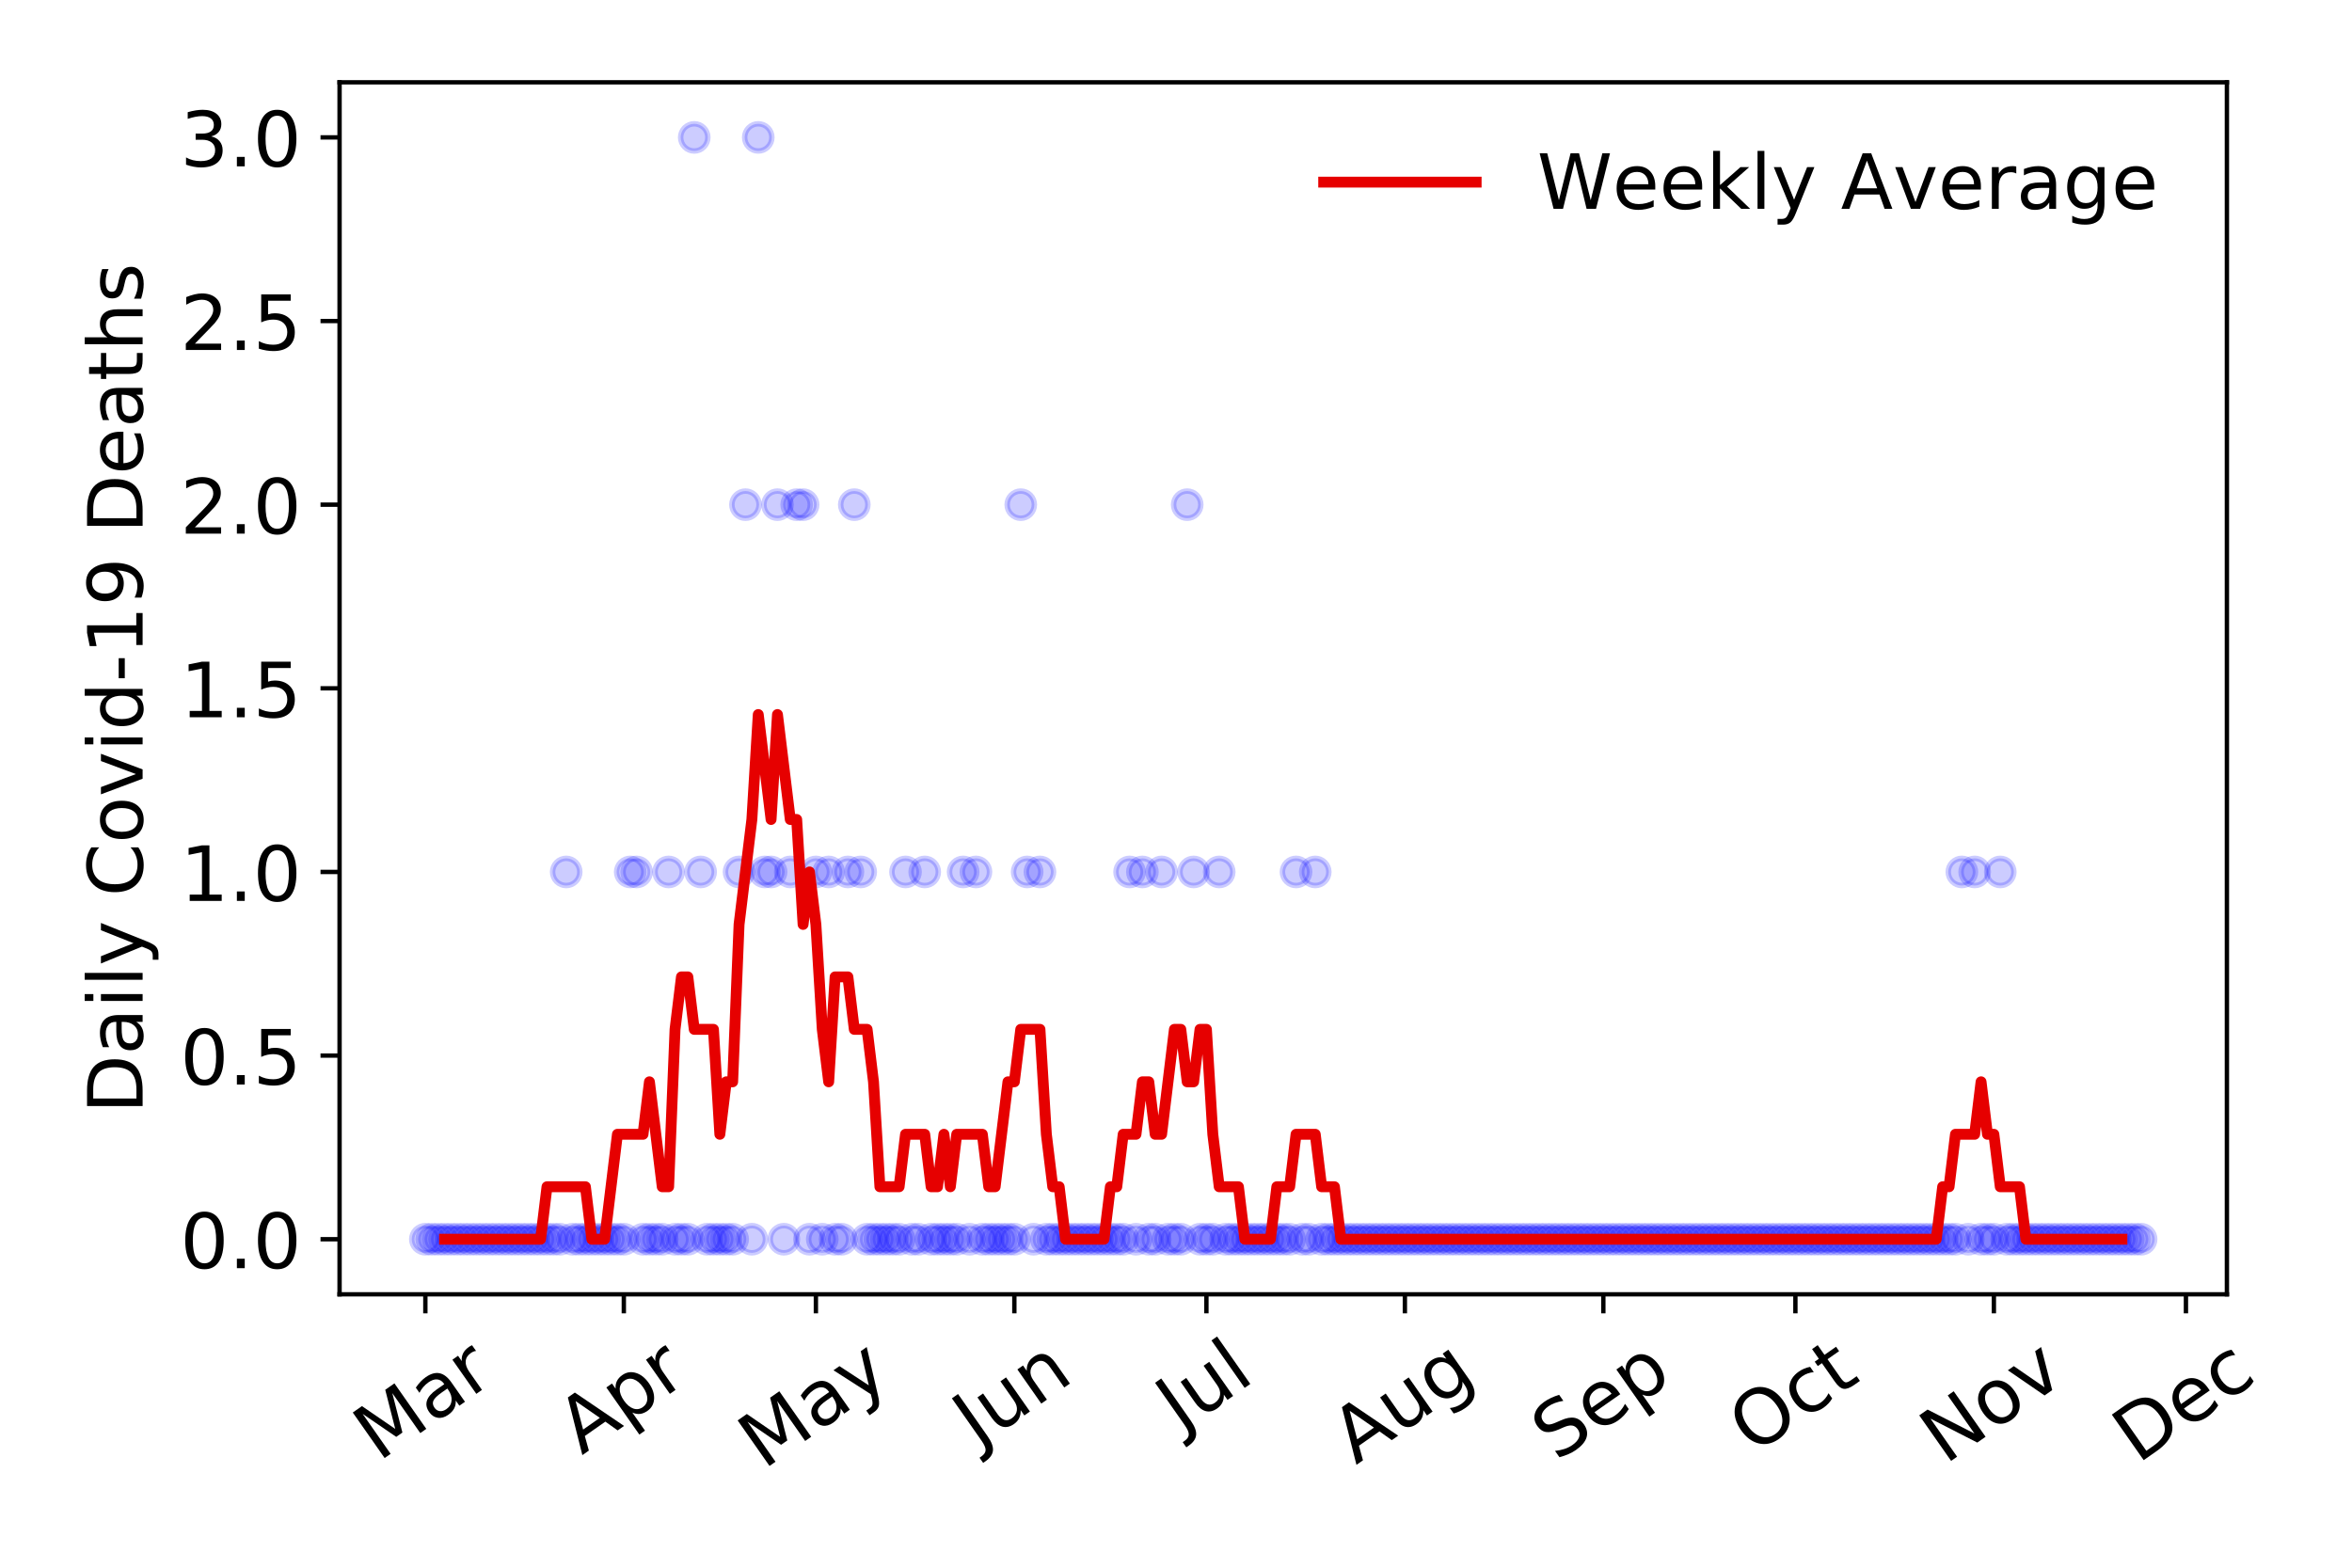 <?xml version="1.0" encoding="utf-8" standalone="no"?>
<!DOCTYPE svg PUBLIC "-//W3C//DTD SVG 1.1//EN"
  "http://www.w3.org/Graphics/SVG/1.1/DTD/svg11.dtd">
<!-- Created with matplotlib (https://matplotlib.org/) -->
<svg height="288pt" version="1.1" viewBox="0 0 432 288" width="432pt" xmlns="http://www.w3.org/2000/svg" xmlns:xlink="http://www.w3.org/1999/xlink">
 <defs>
  <style type="text/css">
*{stroke-linecap:butt;stroke-linejoin:round;}
  </style>
 </defs>
 <g id="figure_1">
  <g id="patch_1">
   <path d="M 0 288 
L 432 288 
L 432 0 
L 0 0 
z
" style="fill:#ffffff;"/>
  </g>
  <g id="axes_1">
   <g id="patch_2">
    <path d="M 62.37 237.778 
L 409.024 237.778 
L 409.024 15.12 
L 62.37 15.12 
z
" style="fill:#ffffff;"/>
   </g>
   <g id="matplotlib.axis_1">
    <g id="xtick_1">
     <g id="line2d_1">
      <defs>
       <path d="M 0 0 
L 0 3.5 
" id="mb9dc0238fa" style="stroke:#000000;stroke-width:0.8;"/>
      </defs>
      <g>
       <use style="stroke:#000000;stroke-width:0.8;" x="78.127" xlink:href="#mb9dc0238fa" y="237.778"/>
      </g>
     </g>
     <g id="text_1">
      <!-- Mar -->
      <defs>
       <path d="M 9.812 72.906 
L 24.516 72.906 
L 43.109 23.297 
L 61.812 72.906 
L 76.516 72.906 
L 76.516 0 
L 66.891 0 
L 66.891 64.016 
L 48.094 14.016 
L 38.188 14.016 
L 19.391 64.016 
L 19.391 0 
L 9.812 0 
z
" id="DejaVuSans-77"/>
       <path d="M 34.281 27.484 
Q 23.391 27.484 19.188 25 
Q 14.984 22.516 14.984 16.5 
Q 14.984 11.719 18.141 8.906 
Q 21.297 6.109 26.703 6.109 
Q 34.188 6.109 38.703 11.406 
Q 43.219 16.703 43.219 25.484 
L 43.219 27.484 
z
M 52.203 31.203 
L 52.203 0 
L 43.219 0 
L 43.219 8.297 
Q 40.141 3.328 35.547 0.953 
Q 30.953 -1.422 24.312 -1.422 
Q 15.922 -1.422 10.953 3.297 
Q 6 8.016 6 15.922 
Q 6 25.141 12.172 29.828 
Q 18.359 34.516 30.609 34.516 
L 43.219 34.516 
L 43.219 35.406 
Q 43.219 41.609 39.141 45 
Q 35.062 48.391 27.688 48.391 
Q 23 48.391 18.547 47.266 
Q 14.109 46.141 10.016 43.891 
L 10.016 52.203 
Q 14.938 54.109 19.578 55.047 
Q 24.219 56 28.609 56 
Q 40.484 56 46.344 49.844 
Q 52.203 43.703 52.203 31.203 
z
" id="DejaVuSans-97"/>
       <path d="M 41.109 46.297 
Q 39.594 47.172 37.812 47.578 
Q 36.031 48 33.891 48 
Q 26.266 48 22.188 43.047 
Q 18.109 38.094 18.109 28.812 
L 18.109 0 
L 9.078 0 
L 9.078 54.688 
L 18.109 54.688 
L 18.109 46.188 
Q 20.953 51.172 25.484 53.578 
Q 30.031 56 36.531 56 
Q 37.453 56 38.578 55.875 
Q 39.703 55.766 41.062 55.516 
z
" id="DejaVuSans-114"/>
      </defs>
      <g transform="translate(69.524 268.643)rotate(-35)scale(0.14 -0.14)">
       <use xlink:href="#DejaVuSans-77"/>
       <use x="86.279" xlink:href="#DejaVuSans-97"/>
       <use x="147.559" xlink:href="#DejaVuSans-114"/>
      </g>
     </g>
    </g>
    <g id="xtick_2">
     <g id="line2d_2">
      <g>
       <use style="stroke:#000000;stroke-width:0.8;" x="114.58" xlink:href="#mb9dc0238fa" y="237.778"/>
      </g>
     </g>
     <g id="text_2">
      <!-- Apr -->
      <defs>
       <path d="M 34.188 63.188 
L 20.797 26.906 
L 47.609 26.906 
z
M 28.609 72.906 
L 39.797 72.906 
L 67.578 0 
L 57.328 0 
L 50.688 18.703 
L 17.828 18.703 
L 11.188 0 
L 0.781 0 
z
" id="DejaVuSans-65"/>
       <path d="M 18.109 8.203 
L 18.109 -20.797 
L 9.078 -20.797 
L 9.078 54.688 
L 18.109 54.688 
L 18.109 46.391 
Q 20.953 51.266 25.266 53.625 
Q 29.594 56 35.594 56 
Q 45.562 56 51.781 48.094 
Q 58.016 40.188 58.016 27.297 
Q 58.016 14.406 51.781 6.484 
Q 45.562 -1.422 35.594 -1.422 
Q 29.594 -1.422 25.266 0.953 
Q 20.953 3.328 18.109 8.203 
z
M 48.688 27.297 
Q 48.688 37.203 44.609 42.844 
Q 40.531 48.484 33.406 48.484 
Q 26.266 48.484 22.188 42.844 
Q 18.109 37.203 18.109 27.297 
Q 18.109 17.391 22.188 11.75 
Q 26.266 6.109 33.406 6.109 
Q 40.531 6.109 44.609 11.75 
Q 48.688 17.391 48.688 27.297 
z
" id="DejaVuSans-112"/>
      </defs>
      <g transform="translate(106.876 267.384)rotate(-35)scale(0.14 -0.14)">
       <use xlink:href="#DejaVuSans-65"/>
       <use x="68.408" xlink:href="#DejaVuSans-112"/>
       <use x="131.885" xlink:href="#DejaVuSans-114"/>
      </g>
     </g>
    </g>
    <g id="xtick_3">
     <g id="line2d_3">
      <g>
       <use style="stroke:#000000;stroke-width:0.8;" x="149.857" xlink:href="#mb9dc0238fa" y="237.778"/>
      </g>
     </g>
     <g id="text_3">
      <!-- May -->
      <defs>
       <path d="M 32.172 -5.078 
Q 28.375 -14.844 24.75 -17.812 
Q 21.141 -20.797 15.094 -20.797 
L 7.906 -20.797 
L 7.906 -13.281 
L 13.188 -13.281 
Q 16.891 -13.281 18.938 -11.516 
Q 21 -9.766 23.484 -3.219 
L 25.094 0.875 
L 2.984 54.688 
L 12.5 54.688 
L 29.594 11.922 
L 46.688 54.688 
L 56.203 54.688 
z
" id="DejaVuSans-121"/>
      </defs>
      <g transform="translate(140.217 270.094)rotate(-35)scale(0.14 -0.14)">
       <use xlink:href="#DejaVuSans-77"/>
       <use x="86.279" xlink:href="#DejaVuSans-97"/>
       <use x="147.559" xlink:href="#DejaVuSans-121"/>
      </g>
     </g>
    </g>
    <g id="xtick_4">
     <g id="line2d_4">
      <g>
       <use style="stroke:#000000;stroke-width:0.8;" x="186.309" xlink:href="#mb9dc0238fa" y="237.778"/>
      </g>
     </g>
     <g id="text_4">
      <!-- Jun -->
      <defs>
       <path d="M 9.812 72.906 
L 19.672 72.906 
L 19.672 5.078 
Q 19.672 -8.109 14.672 -14.062 
Q 9.672 -20.016 -1.422 -20.016 
L -5.172 -20.016 
L -5.172 -11.719 
L -2.094 -11.719 
Q 4.438 -11.719 7.125 -8.047 
Q 9.812 -4.391 9.812 5.078 
z
" id="DejaVuSans-74"/>
       <path d="M 8.5 21.578 
L 8.5 54.688 
L 17.484 54.688 
L 17.484 21.922 
Q 17.484 14.156 20.5 10.266 
Q 23.531 6.391 29.594 6.391 
Q 36.859 6.391 41.078 11.031 
Q 45.312 15.672 45.312 23.688 
L 45.312 54.688 
L 54.297 54.688 
L 54.297 0 
L 45.312 0 
L 45.312 8.406 
Q 42.047 3.422 37.719 1 
Q 33.406 -1.422 27.688 -1.422 
Q 18.266 -1.422 13.375 4.438 
Q 8.5 10.297 8.5 21.578 
z
M 31.109 56 
z
" id="DejaVuSans-117"/>
       <path d="M 54.891 33.016 
L 54.891 0 
L 45.906 0 
L 45.906 32.719 
Q 45.906 40.484 42.875 44.328 
Q 39.844 48.188 33.797 48.188 
Q 26.516 48.188 22.312 43.547 
Q 18.109 38.922 18.109 30.906 
L 18.109 0 
L 9.078 0 
L 9.078 54.688 
L 18.109 54.688 
L 18.109 46.188 
Q 21.344 51.125 25.703 53.562 
Q 30.078 56 35.797 56 
Q 45.219 56 50.047 50.172 
Q 54.891 44.344 54.891 33.016 
z
" id="DejaVuSans-110"/>
      </defs>
      <g transform="translate(179.566 266.039)rotate(-35)scale(0.14 -0.14)">
       <use xlink:href="#DejaVuSans-74"/>
       <use x="29.492" xlink:href="#DejaVuSans-117"/>
       <use x="92.871" xlink:href="#DejaVuSans-110"/>
      </g>
     </g>
    </g>
    <g id="xtick_5">
     <g id="line2d_5">
      <g>
       <use style="stroke:#000000;stroke-width:0.8;" x="221.586" xlink:href="#mb9dc0238fa" y="237.778"/>
      </g>
     </g>
     <g id="text_5">
      <!-- Jul -->
      <defs>
       <path d="M 9.422 75.984 
L 18.406 75.984 
L 18.406 0 
L 9.422 0 
z
" id="DejaVuSans-108"/>
      </defs>
      <g transform="translate(216.883 263.181)rotate(-35)scale(0.14 -0.14)">
       <use xlink:href="#DejaVuSans-74"/>
       <use x="29.492" xlink:href="#DejaVuSans-117"/>
       <use x="92.871" xlink:href="#DejaVuSans-108"/>
      </g>
     </g>
    </g>
    <g id="xtick_6">
     <g id="line2d_6">
      <g>
       <use style="stroke:#000000;stroke-width:0.8;" x="258.039" xlink:href="#mb9dc0238fa" y="237.778"/>
      </g>
     </g>
     <g id="text_6">
      <!-- Aug -->
      <defs>
       <path d="M 45.406 27.984 
Q 45.406 37.75 41.375 43.109 
Q 37.359 48.484 30.078 48.484 
Q 22.859 48.484 18.828 43.109 
Q 14.797 37.75 14.797 27.984 
Q 14.797 18.266 18.828 12.891 
Q 22.859 7.516 30.078 7.516 
Q 37.359 7.516 41.375 12.891 
Q 45.406 18.266 45.406 27.984 
z
M 54.391 6.781 
Q 54.391 -7.172 48.188 -13.984 
Q 42 -20.797 29.203 -20.797 
Q 24.469 -20.797 20.266 -20.094 
Q 16.062 -19.391 12.109 -17.922 
L 12.109 -9.188 
Q 16.062 -11.328 19.922 -12.344 
Q 23.781 -13.375 27.781 -13.375 
Q 36.625 -13.375 41.016 -8.766 
Q 45.406 -4.156 45.406 5.172 
L 45.406 9.625 
Q 42.625 4.781 38.281 2.391 
Q 33.938 0 27.875 0 
Q 17.828 0 11.672 7.656 
Q 5.516 15.328 5.516 27.984 
Q 5.516 40.672 11.672 48.328 
Q 17.828 56 27.875 56 
Q 33.938 56 38.281 53.609 
Q 42.625 51.219 45.406 46.391 
L 45.406 54.688 
L 54.391 54.688 
z
" id="DejaVuSans-103"/>
      </defs>
      <g transform="translate(249.058 269.172)rotate(-35)scale(0.14 -0.14)">
       <use xlink:href="#DejaVuSans-65"/>
       <use x="68.408" xlink:href="#DejaVuSans-117"/>
       <use x="131.787" xlink:href="#DejaVuSans-103"/>
      </g>
     </g>
    </g>
    <g id="xtick_7">
     <g id="line2d_7">
      <g>
       <use style="stroke:#000000;stroke-width:0.8;" x="294.492" xlink:href="#mb9dc0238fa" y="237.778"/>
      </g>
     </g>
     <g id="text_7">
      <!-- Sep -->
      <defs>
       <path d="M 53.516 70.516 
L 53.516 60.891 
Q 47.906 63.578 42.922 64.891 
Q 37.938 66.219 33.297 66.219 
Q 25.25 66.219 20.875 63.094 
Q 16.5 59.969 16.5 54.203 
Q 16.5 49.359 19.406 46.891 
Q 22.312 44.438 30.422 42.922 
L 36.375 41.703 
Q 47.406 39.594 52.656 34.297 
Q 57.906 29 57.906 20.125 
Q 57.906 9.516 50.797 4.047 
Q 43.703 -1.422 29.984 -1.422 
Q 24.812 -1.422 18.969 -0.25 
Q 13.141 0.922 6.891 3.219 
L 6.891 13.375 
Q 12.891 10.016 18.656 8.297 
Q 24.422 6.594 29.984 6.594 
Q 38.422 6.594 43.016 9.906 
Q 47.609 13.234 47.609 19.391 
Q 47.609 24.75 44.312 27.781 
Q 41.016 30.812 33.5 32.328 
L 27.484 33.5 
Q 16.453 35.688 11.516 40.375 
Q 6.594 45.062 6.594 53.422 
Q 6.594 63.094 13.406 68.656 
Q 20.219 74.219 32.172 74.219 
Q 37.312 74.219 42.625 73.281 
Q 47.953 72.359 53.516 70.516 
z
" id="DejaVuSans-83"/>
       <path d="M 56.203 29.594 
L 56.203 25.203 
L 14.891 25.203 
Q 15.484 15.922 20.484 11.062 
Q 25.484 6.203 34.422 6.203 
Q 39.594 6.203 44.453 7.469 
Q 49.312 8.734 54.109 11.281 
L 54.109 2.781 
Q 49.266 0.734 44.188 -0.344 
Q 39.109 -1.422 33.891 -1.422 
Q 20.797 -1.422 13.156 6.188 
Q 5.516 13.812 5.516 26.812 
Q 5.516 40.234 12.766 48.109 
Q 20.016 56 32.328 56 
Q 43.359 56 49.781 48.891 
Q 56.203 41.797 56.203 29.594 
z
M 47.219 32.234 
Q 47.125 39.594 43.094 43.984 
Q 39.062 48.391 32.422 48.391 
Q 24.906 48.391 20.391 44.141 
Q 15.875 39.891 15.188 32.172 
z
" id="DejaVuSans-101"/>
      </defs>
      <g transform="translate(285.899 268.629)rotate(-35)scale(0.14 -0.14)">
       <use xlink:href="#DejaVuSans-83"/>
       <use x="63.477" xlink:href="#DejaVuSans-101"/>
       <use x="125" xlink:href="#DejaVuSans-112"/>
      </g>
     </g>
    </g>
    <g id="xtick_8">
     <g id="line2d_8">
      <g>
       <use style="stroke:#000000;stroke-width:0.8;" x="329.768" xlink:href="#mb9dc0238fa" y="237.778"/>
      </g>
     </g>
     <g id="text_8">
      <!-- Oct -->
      <defs>
       <path d="M 39.406 66.219 
Q 28.656 66.219 22.328 58.203 
Q 16.016 50.203 16.016 36.375 
Q 16.016 22.609 22.328 14.594 
Q 28.656 6.594 39.406 6.594 
Q 50.141 6.594 56.422 14.594 
Q 62.703 22.609 62.703 36.375 
Q 62.703 50.203 56.422 58.203 
Q 50.141 66.219 39.406 66.219 
z
M 39.406 74.219 
Q 54.734 74.219 63.906 63.938 
Q 73.094 53.656 73.094 36.375 
Q 73.094 19.141 63.906 8.859 
Q 54.734 -1.422 39.406 -1.422 
Q 24.031 -1.422 14.812 8.828 
Q 5.609 19.094 5.609 36.375 
Q 5.609 53.656 14.812 63.938 
Q 24.031 74.219 39.406 74.219 
z
" id="DejaVuSans-79"/>
       <path d="M 48.781 52.594 
L 48.781 44.188 
Q 44.969 46.297 41.141 47.344 
Q 37.312 48.391 33.406 48.391 
Q 24.656 48.391 19.812 42.844 
Q 14.984 37.312 14.984 27.297 
Q 14.984 17.281 19.812 11.734 
Q 24.656 6.203 33.406 6.203 
Q 37.312 6.203 41.141 7.25 
Q 44.969 8.297 48.781 10.406 
L 48.781 2.094 
Q 45.016 0.344 40.984 -0.531 
Q 36.969 -1.422 32.422 -1.422 
Q 20.062 -1.422 12.781 6.344 
Q 5.516 14.109 5.516 27.297 
Q 5.516 40.672 12.859 48.328 
Q 20.219 56 33.016 56 
Q 37.156 56 41.109 55.141 
Q 45.062 54.297 48.781 52.594 
z
" id="DejaVuSans-99"/>
       <path d="M 18.312 70.219 
L 18.312 54.688 
L 36.812 54.688 
L 36.812 47.703 
L 18.312 47.703 
L 18.312 18.016 
Q 18.312 11.328 20.141 9.422 
Q 21.969 7.516 27.594 7.516 
L 36.812 7.516 
L 36.812 0 
L 27.594 0 
Q 17.188 0 13.234 3.875 
Q 9.281 7.766 9.281 18.016 
L 9.281 47.703 
L 2.688 47.703 
L 2.688 54.688 
L 9.281 54.688 
L 9.281 70.219 
z
" id="DejaVuSans-116"/>
      </defs>
      <g transform="translate(322.07 267.377)rotate(-35)scale(0.14 -0.14)">
       <use xlink:href="#DejaVuSans-79"/>
       <use x="78.711" xlink:href="#DejaVuSans-99"/>
       <use x="133.691" xlink:href="#DejaVuSans-116"/>
      </g>
     </g>
    </g>
    <g id="xtick_9">
     <g id="line2d_9">
      <g>
       <use style="stroke:#000000;stroke-width:0.8;" x="366.221" xlink:href="#mb9dc0238fa" y="237.778"/>
      </g>
     </g>
     <g id="text_9">
      <!-- Nov -->
      <defs>
       <path d="M 9.812 72.906 
L 23.094 72.906 
L 55.422 11.922 
L 55.422 72.906 
L 64.984 72.906 
L 64.984 0 
L 51.703 0 
L 19.391 60.984 
L 19.391 0 
L 9.812 0 
z
" id="DejaVuSans-78"/>
       <path d="M 30.609 48.391 
Q 23.391 48.391 19.188 42.75 
Q 14.984 37.109 14.984 27.297 
Q 14.984 17.484 19.156 11.844 
Q 23.344 6.203 30.609 6.203 
Q 37.797 6.203 41.984 11.859 
Q 46.188 17.531 46.188 27.297 
Q 46.188 37.016 41.984 42.703 
Q 37.797 48.391 30.609 48.391 
z
M 30.609 56 
Q 42.328 56 49.016 48.375 
Q 55.719 40.766 55.719 27.297 
Q 55.719 13.875 49.016 6.219 
Q 42.328 -1.422 30.609 -1.422 
Q 18.844 -1.422 12.172 6.219 
Q 5.516 13.875 5.516 27.297 
Q 5.516 40.766 12.172 48.375 
Q 18.844 56 30.609 56 
z
" id="DejaVuSans-111"/>
       <path d="M 2.984 54.688 
L 12.5 54.688 
L 29.594 8.797 
L 46.688 54.688 
L 56.203 54.688 
L 35.688 0 
L 23.484 0 
z
" id="DejaVuSans-118"/>
      </defs>
      <g transform="translate(357.245 269.166)rotate(-35)scale(0.14 -0.14)">
       <use xlink:href="#DejaVuSans-78"/>
       <use x="74.805" xlink:href="#DejaVuSans-111"/>
       <use x="135.986" xlink:href="#DejaVuSans-118"/>
      </g>
     </g>
    </g>
    <g id="xtick_10">
     <g id="line2d_10">
      <g>
       <use style="stroke:#000000;stroke-width:0.8;" x="401.498" xlink:href="#mb9dc0238fa" y="237.778"/>
      </g>
     </g>
     <g id="text_10">
      <!-- Dec -->
      <defs>
       <path d="M 19.672 64.797 
L 19.672 8.109 
L 31.594 8.109 
Q 46.688 8.109 53.688 14.938 
Q 60.688 21.781 60.688 36.531 
Q 60.688 51.172 53.688 57.984 
Q 46.688 64.797 31.594 64.797 
z
M 9.812 72.906 
L 30.078 72.906 
Q 51.266 72.906 61.172 64.094 
Q 71.094 55.281 71.094 36.531 
Q 71.094 17.672 61.125 8.828 
Q 51.172 0 30.078 0 
L 9.812 0 
z
" id="DejaVuSans-68"/>
      </defs>
      <g transform="translate(392.617 269.032)rotate(-35)scale(0.14 -0.14)">
       <use xlink:href="#DejaVuSans-68"/>
       <use x="77.002" xlink:href="#DejaVuSans-101"/>
       <use x="138.525" xlink:href="#DejaVuSans-99"/>
      </g>
     </g>
    </g>
   </g>
   <g id="matplotlib.axis_2">
    <g id="ytick_1">
     <g id="line2d_11">
      <defs>
       <path d="M 0 0 
L -3.5 0 
" id="m8573670492" style="stroke:#000000;stroke-width:0.8;"/>
      </defs>
      <g>
       <use style="stroke:#000000;stroke-width:0.8;" x="62.37" xlink:href="#m8573670492" y="227.657"/>
      </g>
     </g>
     <g id="text_11">
      <!-- 0.0 -->
      <defs>
       <path d="M 31.781 66.406 
Q 24.172 66.406 20.328 58.906 
Q 16.5 51.422 16.5 36.375 
Q 16.5 21.391 20.328 13.891 
Q 24.172 6.391 31.781 6.391 
Q 39.453 6.391 43.281 13.891 
Q 47.125 21.391 47.125 36.375 
Q 47.125 51.422 43.281 58.906 
Q 39.453 66.406 31.781 66.406 
z
M 31.781 74.219 
Q 44.047 74.219 50.516 64.516 
Q 56.984 54.828 56.984 36.375 
Q 56.984 17.969 50.516 8.266 
Q 44.047 -1.422 31.781 -1.422 
Q 19.531 -1.422 13.062 8.266 
Q 6.594 17.969 6.594 36.375 
Q 6.594 54.828 13.062 64.516 
Q 19.531 74.219 31.781 74.219 
z
" id="DejaVuSans-48"/>
       <path d="M 10.688 12.406 
L 21 12.406 
L 21 0 
L 10.688 0 
z
" id="DejaVuSans-46"/>
      </defs>
      <g transform="translate(33.106 232.976)scale(0.14 -0.14)">
       <use xlink:href="#DejaVuSans-48"/>
       <use x="63.623" xlink:href="#DejaVuSans-46"/>
       <use x="95.41" xlink:href="#DejaVuSans-48"/>
      </g>
     </g>
    </g>
    <g id="ytick_2">
     <g id="line2d_12">
      <g>
       <use style="stroke:#000000;stroke-width:0.8;" x="62.37" xlink:href="#m8573670492" y="193.921"/>
      </g>
     </g>
     <g id="text_12">
      <!-- 0.5 -->
      <defs>
       <path d="M 10.797 72.906 
L 49.516 72.906 
L 49.516 64.594 
L 19.828 64.594 
L 19.828 46.734 
Q 21.969 47.469 24.109 47.828 
Q 26.266 48.188 28.422 48.188 
Q 40.625 48.188 47.75 41.5 
Q 54.891 34.812 54.891 23.391 
Q 54.891 11.625 47.562 5.094 
Q 40.234 -1.422 26.906 -1.422 
Q 22.312 -1.422 17.547 -0.641 
Q 12.797 0.141 7.719 1.703 
L 7.719 11.625 
Q 12.109 9.234 16.797 8.062 
Q 21.484 6.891 26.703 6.891 
Q 35.156 6.891 40.078 11.328 
Q 45.016 15.766 45.016 23.391 
Q 45.016 31 40.078 35.438 
Q 35.156 39.891 26.703 39.891 
Q 22.75 39.891 18.812 39.016 
Q 14.891 38.141 10.797 36.281 
z
" id="DejaVuSans-53"/>
      </defs>
      <g transform="translate(33.106 199.24)scale(0.14 -0.14)">
       <use xlink:href="#DejaVuSans-48"/>
       <use x="63.623" xlink:href="#DejaVuSans-46"/>
       <use x="95.41" xlink:href="#DejaVuSans-53"/>
      </g>
     </g>
    </g>
    <g id="ytick_3">
     <g id="line2d_13">
      <g>
       <use style="stroke:#000000;stroke-width:0.8;" x="62.37" xlink:href="#m8573670492" y="160.185"/>
      </g>
     </g>
     <g id="text_13">
      <!-- 1.0 -->
      <defs>
       <path d="M 12.406 8.297 
L 28.516 8.297 
L 28.516 63.922 
L 10.984 60.406 
L 10.984 69.391 
L 28.422 72.906 
L 38.281 72.906 
L 38.281 8.297 
L 54.391 8.297 
L 54.391 0 
L 12.406 0 
z
" id="DejaVuSans-49"/>
      </defs>
      <g transform="translate(33.106 165.504)scale(0.14 -0.14)">
       <use xlink:href="#DejaVuSans-49"/>
       <use x="63.623" xlink:href="#DejaVuSans-46"/>
       <use x="95.41" xlink:href="#DejaVuSans-48"/>
      </g>
     </g>
    </g>
    <g id="ytick_4">
     <g id="line2d_14">
      <g>
       <use style="stroke:#000000;stroke-width:0.8;" x="62.37" xlink:href="#m8573670492" y="126.449"/>
      </g>
     </g>
     <g id="text_14">
      <!-- 1.5 -->
      <g transform="translate(33.106 131.768)scale(0.14 -0.14)">
       <use xlink:href="#DejaVuSans-49"/>
       <use x="63.623" xlink:href="#DejaVuSans-46"/>
       <use x="95.41" xlink:href="#DejaVuSans-53"/>
      </g>
     </g>
    </g>
    <g id="ytick_5">
     <g id="line2d_15">
      <g>
       <use style="stroke:#000000;stroke-width:0.8;" x="62.37" xlink:href="#m8573670492" y="92.713"/>
      </g>
     </g>
     <g id="text_15">
      <!-- 2.0 -->
      <defs>
       <path d="M 19.188 8.297 
L 53.609 8.297 
L 53.609 0 
L 7.328 0 
L 7.328 8.297 
Q 12.938 14.109 22.625 23.891 
Q 32.328 33.688 34.812 36.531 
Q 39.547 41.844 41.422 45.531 
Q 43.312 49.219 43.312 52.781 
Q 43.312 58.594 39.234 62.25 
Q 35.156 65.922 28.609 65.922 
Q 23.969 65.922 18.812 64.312 
Q 13.672 62.703 7.812 59.422 
L 7.812 69.391 
Q 13.766 71.781 18.938 73 
Q 24.125 74.219 28.422 74.219 
Q 39.75 74.219 46.484 68.547 
Q 53.219 62.891 53.219 53.422 
Q 53.219 48.922 51.531 44.891 
Q 49.859 40.875 45.406 35.406 
Q 44.188 33.984 37.641 27.219 
Q 31.109 20.453 19.188 8.297 
z
" id="DejaVuSans-50"/>
      </defs>
      <g transform="translate(33.106 98.032)scale(0.14 -0.14)">
       <use xlink:href="#DejaVuSans-50"/>
       <use x="63.623" xlink:href="#DejaVuSans-46"/>
       <use x="95.41" xlink:href="#DejaVuSans-48"/>
      </g>
     </g>
    </g>
    <g id="ytick_6">
     <g id="line2d_16">
      <g>
       <use style="stroke:#000000;stroke-width:0.8;" x="62.37" xlink:href="#m8573670492" y="58.977"/>
      </g>
     </g>
     <g id="text_16">
      <!-- 2.5 -->
      <g transform="translate(33.106 64.296)scale(0.14 -0.14)">
       <use xlink:href="#DejaVuSans-50"/>
       <use x="63.623" xlink:href="#DejaVuSans-46"/>
       <use x="95.41" xlink:href="#DejaVuSans-53"/>
      </g>
     </g>
    </g>
    <g id="ytick_7">
     <g id="line2d_17">
      <g>
       <use style="stroke:#000000;stroke-width:0.8;" x="62.37" xlink:href="#m8573670492" y="25.241"/>
      </g>
     </g>
     <g id="text_17">
      <!-- 3.0 -->
      <defs>
       <path d="M 40.578 39.312 
Q 47.656 37.797 51.625 33 
Q 55.609 28.219 55.609 21.188 
Q 55.609 10.406 48.188 4.484 
Q 40.766 -1.422 27.094 -1.422 
Q 22.516 -1.422 17.656 -0.516 
Q 12.797 0.391 7.625 2.203 
L 7.625 11.719 
Q 11.719 9.328 16.594 8.109 
Q 21.484 6.891 26.812 6.891 
Q 36.078 6.891 40.938 10.547 
Q 45.797 14.203 45.797 21.188 
Q 45.797 27.641 41.281 31.266 
Q 36.766 34.906 28.719 34.906 
L 20.219 34.906 
L 20.219 43.016 
L 29.109 43.016 
Q 36.375 43.016 40.234 45.922 
Q 44.094 48.828 44.094 54.297 
Q 44.094 59.906 40.109 62.906 
Q 36.141 65.922 28.719 65.922 
Q 24.656 65.922 20.016 65.031 
Q 15.375 64.156 9.812 62.312 
L 9.812 71.094 
Q 15.438 72.656 20.344 73.438 
Q 25.25 74.219 29.594 74.219 
Q 40.828 74.219 47.359 69.109 
Q 53.906 64.016 53.906 55.328 
Q 53.906 49.266 50.438 45.094 
Q 46.969 40.922 40.578 39.312 
z
" id="DejaVuSans-51"/>
      </defs>
      <g transform="translate(33.106 30.56)scale(0.14 -0.14)">
       <use xlink:href="#DejaVuSans-51"/>
       <use x="63.623" xlink:href="#DejaVuSans-46"/>
       <use x="95.41" xlink:href="#DejaVuSans-48"/>
      </g>
     </g>
    </g>
    <g id="text_18">
     <!-- Daily Covid-19 Deaths -->
     <defs>
      <path d="M 9.422 54.688 
L 18.406 54.688 
L 18.406 0 
L 9.422 0 
z
M 9.422 75.984 
L 18.406 75.984 
L 18.406 64.594 
L 9.422 64.594 
z
" id="DejaVuSans-105"/>
      <path id="DejaVuSans-32"/>
      <path d="M 64.406 67.281 
L 64.406 56.891 
Q 59.422 61.531 53.781 63.812 
Q 48.141 66.109 41.797 66.109 
Q 29.297 66.109 22.656 58.469 
Q 16.016 50.828 16.016 36.375 
Q 16.016 21.969 22.656 14.328 
Q 29.297 6.688 41.797 6.688 
Q 48.141 6.688 53.781 8.984 
Q 59.422 11.281 64.406 15.922 
L 64.406 5.609 
Q 59.234 2.094 53.438 0.328 
Q 47.656 -1.422 41.219 -1.422 
Q 24.656 -1.422 15.125 8.703 
Q 5.609 18.844 5.609 36.375 
Q 5.609 53.953 15.125 64.078 
Q 24.656 74.219 41.219 74.219 
Q 47.75 74.219 53.531 72.484 
Q 59.328 70.75 64.406 67.281 
z
" id="DejaVuSans-67"/>
      <path d="M 45.406 46.391 
L 45.406 75.984 
L 54.391 75.984 
L 54.391 0 
L 45.406 0 
L 45.406 8.203 
Q 42.578 3.328 38.25 0.953 
Q 33.938 -1.422 27.875 -1.422 
Q 17.969 -1.422 11.734 6.484 
Q 5.516 14.406 5.516 27.297 
Q 5.516 40.188 11.734 48.094 
Q 17.969 56 27.875 56 
Q 33.938 56 38.25 53.625 
Q 42.578 51.266 45.406 46.391 
z
M 14.797 27.297 
Q 14.797 17.391 18.875 11.75 
Q 22.953 6.109 30.078 6.109 
Q 37.203 6.109 41.297 11.75 
Q 45.406 17.391 45.406 27.297 
Q 45.406 37.203 41.297 42.844 
Q 37.203 48.484 30.078 48.484 
Q 22.953 48.484 18.875 42.844 
Q 14.797 37.203 14.797 27.297 
z
" id="DejaVuSans-100"/>
      <path d="M 4.891 31.391 
L 31.203 31.391 
L 31.203 23.391 
L 4.891 23.391 
z
" id="DejaVuSans-45"/>
      <path d="M 10.984 1.516 
L 10.984 10.5 
Q 14.703 8.734 18.5 7.812 
Q 22.312 6.891 25.984 6.891 
Q 35.75 6.891 40.891 13.453 
Q 46.047 20.016 46.781 33.406 
Q 43.953 29.203 39.594 26.953 
Q 35.25 24.703 29.984 24.703 
Q 19.047 24.703 12.672 31.312 
Q 6.297 37.938 6.297 49.422 
Q 6.297 60.641 12.938 67.422 
Q 19.578 74.219 30.609 74.219 
Q 43.266 74.219 49.922 64.516 
Q 56.594 54.828 56.594 36.375 
Q 56.594 19.141 48.406 8.859 
Q 40.234 -1.422 26.422 -1.422 
Q 22.703 -1.422 18.891 -0.688 
Q 15.094 0.047 10.984 1.516 
z
M 30.609 32.422 
Q 37.25 32.422 41.125 36.953 
Q 45.016 41.5 45.016 49.422 
Q 45.016 57.281 41.125 61.844 
Q 37.25 66.406 30.609 66.406 
Q 23.969 66.406 20.094 61.844 
Q 16.219 57.281 16.219 49.422 
Q 16.219 41.5 20.094 36.953 
Q 23.969 32.422 30.609 32.422 
z
" id="DejaVuSans-57"/>
      <path d="M 54.891 33.016 
L 54.891 0 
L 45.906 0 
L 45.906 32.719 
Q 45.906 40.484 42.875 44.328 
Q 39.844 48.188 33.797 48.188 
Q 26.516 48.188 22.312 43.547 
Q 18.109 38.922 18.109 30.906 
L 18.109 0 
L 9.078 0 
L 9.078 75.984 
L 18.109 75.984 
L 18.109 46.188 
Q 21.344 51.125 25.703 53.562 
Q 30.078 56 35.797 56 
Q 45.219 56 50.047 50.172 
Q 54.891 44.344 54.891 33.016 
z
" id="DejaVuSans-104"/>
      <path d="M 44.281 53.078 
L 44.281 44.578 
Q 40.484 46.531 36.375 47.5 
Q 32.281 48.484 27.875 48.484 
Q 21.188 48.484 17.844 46.438 
Q 14.5 44.391 14.5 40.281 
Q 14.5 37.156 16.891 35.375 
Q 19.281 33.594 26.516 31.984 
L 29.594 31.297 
Q 39.156 29.25 43.188 25.516 
Q 47.219 21.781 47.219 15.094 
Q 47.219 7.469 41.188 3.016 
Q 35.156 -1.422 24.609 -1.422 
Q 20.219 -1.422 15.453 -0.562 
Q 10.688 0.297 5.422 2 
L 5.422 11.281 
Q 10.406 8.688 15.234 7.391 
Q 20.062 6.109 24.812 6.109 
Q 31.156 6.109 34.562 8.281 
Q 37.984 10.453 37.984 14.406 
Q 37.984 18.062 35.516 20.016 
Q 33.062 21.969 24.703 23.781 
L 21.578 24.516 
Q 13.234 26.266 9.516 29.906 
Q 5.812 33.547 5.812 39.891 
Q 5.812 47.609 11.281 51.797 
Q 16.75 56 26.812 56 
Q 31.781 56 36.172 55.266 
Q 40.578 54.547 44.281 53.078 
z
" id="DejaVuSans-115"/>
     </defs>
     <g transform="translate(26.194 204.56)rotate(-90)scale(0.14 -0.14)">
      <use xlink:href="#DejaVuSans-68"/>
      <use x="77.002" xlink:href="#DejaVuSans-97"/>
      <use x="138.281" xlink:href="#DejaVuSans-105"/>
      <use x="166.064" xlink:href="#DejaVuSans-108"/>
      <use x="193.848" xlink:href="#DejaVuSans-121"/>
      <use x="253.027" xlink:href="#DejaVuSans-32"/>
      <use x="284.814" xlink:href="#DejaVuSans-67"/>
      <use x="354.639" xlink:href="#DejaVuSans-111"/>
      <use x="415.82" xlink:href="#DejaVuSans-118"/>
      <use x="475" xlink:href="#DejaVuSans-105"/>
      <use x="502.783" xlink:href="#DejaVuSans-100"/>
      <use x="566.26" xlink:href="#DejaVuSans-45"/>
      <use x="602.344" xlink:href="#DejaVuSans-49"/>
      <use x="665.967" xlink:href="#DejaVuSans-57"/>
      <use x="729.59" xlink:href="#DejaVuSans-32"/>
      <use x="761.377" xlink:href="#DejaVuSans-68"/>
      <use x="838.379" xlink:href="#DejaVuSans-101"/>
      <use x="899.902" xlink:href="#DejaVuSans-97"/>
      <use x="961.182" xlink:href="#DejaVuSans-116"/>
      <use x="1000.391" xlink:href="#DejaVuSans-104"/>
      <use x="1063.77" xlink:href="#DejaVuSans-115"/>
     </g>
    </g>
   </g>
   <g id="line2d_18">
    <defs>
     <path d="M 0 2.5 
C 0.663 2.5 1.299 2.237 1.768 1.768 
C 2.237 1.299 2.5 0.663 2.5 0 
C 2.5 -0.663 2.237 -1.299 1.768 -1.768 
C 1.299 -2.237 0.663 -2.5 0 -2.5 
C -0.663 -2.5 -1.299 -2.237 -1.768 -1.768 
C -2.237 -1.299 -2.5 -0.663 -2.5 0 
C -2.5 0.663 -2.237 1.299 -1.768 1.768 
C -1.299 2.237 -0.663 2.5 0 2.5 
z
" id="mdd2604aff3" style="stroke:#0000ff;stroke-opacity:0.2;"/>
    </defs>
    <g clip-path="url(#p9b075e7c47)">
     <use style="fill:#0000ff;fill-opacity:0.2;stroke:#0000ff;stroke-opacity:0.2;" x="78.127" xlink:href="#mdd2604aff3" y="227.657"/>
     <use style="fill:#0000ff;fill-opacity:0.2;stroke:#0000ff;stroke-opacity:0.2;" x="79.303" xlink:href="#mdd2604aff3" y="227.657"/>
     <use style="fill:#0000ff;fill-opacity:0.2;stroke:#0000ff;stroke-opacity:0.2;" x="80.479" xlink:href="#mdd2604aff3" y="227.657"/>
     <use style="fill:#0000ff;fill-opacity:0.2;stroke:#0000ff;stroke-opacity:0.2;" x="81.655" xlink:href="#mdd2604aff3" y="227.657"/>
     <use style="fill:#0000ff;fill-opacity:0.2;stroke:#0000ff;stroke-opacity:0.2;" x="82.831" xlink:href="#mdd2604aff3" y="227.657"/>
     <use style="fill:#0000ff;fill-opacity:0.2;stroke:#0000ff;stroke-opacity:0.2;" x="84.006" xlink:href="#mdd2604aff3" y="227.657"/>
     <use style="fill:#0000ff;fill-opacity:0.2;stroke:#0000ff;stroke-opacity:0.2;" x="85.182" xlink:href="#mdd2604aff3" y="227.657"/>
     <use style="fill:#0000ff;fill-opacity:0.2;stroke:#0000ff;stroke-opacity:0.2;" x="86.358" xlink:href="#mdd2604aff3" y="227.657"/>
     <use style="fill:#0000ff;fill-opacity:0.2;stroke:#0000ff;stroke-opacity:0.2;" x="87.534" xlink:href="#mdd2604aff3" y="227.657"/>
     <use style="fill:#0000ff;fill-opacity:0.2;stroke:#0000ff;stroke-opacity:0.2;" x="88.71" xlink:href="#mdd2604aff3" y="227.657"/>
     <use style="fill:#0000ff;fill-opacity:0.2;stroke:#0000ff;stroke-opacity:0.2;" x="89.886" xlink:href="#mdd2604aff3" y="227.657"/>
     <use style="fill:#0000ff;fill-opacity:0.2;stroke:#0000ff;stroke-opacity:0.2;" x="91.062" xlink:href="#mdd2604aff3" y="227.657"/>
     <use style="fill:#0000ff;fill-opacity:0.2;stroke:#0000ff;stroke-opacity:0.2;" x="92.238" xlink:href="#mdd2604aff3" y="227.657"/>
     <use style="fill:#0000ff;fill-opacity:0.2;stroke:#0000ff;stroke-opacity:0.2;" x="93.414" xlink:href="#mdd2604aff3" y="227.657"/>
     <use style="fill:#0000ff;fill-opacity:0.2;stroke:#0000ff;stroke-opacity:0.2;" x="94.59" xlink:href="#mdd2604aff3" y="227.657"/>
     <use style="fill:#0000ff;fill-opacity:0.2;stroke:#0000ff;stroke-opacity:0.2;" x="95.765" xlink:href="#mdd2604aff3" y="227.657"/>
     <use style="fill:#0000ff;fill-opacity:0.2;stroke:#0000ff;stroke-opacity:0.2;" x="96.941" xlink:href="#mdd2604aff3" y="227.657"/>
     <use style="fill:#0000ff;fill-opacity:0.2;stroke:#0000ff;stroke-opacity:0.2;" x="98.117" xlink:href="#mdd2604aff3" y="227.657"/>
     <use style="fill:#0000ff;fill-opacity:0.2;stroke:#0000ff;stroke-opacity:0.2;" x="99.293" xlink:href="#mdd2604aff3" y="227.657"/>
     <use style="fill:#0000ff;fill-opacity:0.2;stroke:#0000ff;stroke-opacity:0.2;" x="100.469" xlink:href="#mdd2604aff3" y="227.657"/>
     <use style="fill:#0000ff;fill-opacity:0.2;stroke:#0000ff;stroke-opacity:0.2;" x="101.645" xlink:href="#mdd2604aff3" y="227.657"/>
     <use style="fill:#0000ff;fill-opacity:0.2;stroke:#0000ff;stroke-opacity:0.2;" x="102.821" xlink:href="#mdd2604aff3" y="227.657"/>
     <use style="fill:#0000ff;fill-opacity:0.2;stroke:#0000ff;stroke-opacity:0.2;" x="103.997" xlink:href="#mdd2604aff3" y="160.185"/>
     <use style="fill:#0000ff;fill-opacity:0.2;stroke:#0000ff;stroke-opacity:0.2;" x="105.173" xlink:href="#mdd2604aff3" y="227.657"/>
     <use style="fill:#0000ff;fill-opacity:0.2;stroke:#0000ff;stroke-opacity:0.2;" x="106.348" xlink:href="#mdd2604aff3" y="227.657"/>
     <use style="fill:#0000ff;fill-opacity:0.2;stroke:#0000ff;stroke-opacity:0.2;" x="107.524" xlink:href="#mdd2604aff3" y="227.657"/>
     <use style="fill:#0000ff;fill-opacity:0.2;stroke:#0000ff;stroke-opacity:0.2;" x="108.7" xlink:href="#mdd2604aff3" y="227.657"/>
     <use style="fill:#0000ff;fill-opacity:0.2;stroke:#0000ff;stroke-opacity:0.2;" x="109.876" xlink:href="#mdd2604aff3" y="227.657"/>
     <use style="fill:#0000ff;fill-opacity:0.2;stroke:#0000ff;stroke-opacity:0.2;" x="111.052" xlink:href="#mdd2604aff3" y="227.657"/>
     <use style="fill:#0000ff;fill-opacity:0.2;stroke:#0000ff;stroke-opacity:0.2;" x="112.228" xlink:href="#mdd2604aff3" y="227.657"/>
     <use style="fill:#0000ff;fill-opacity:0.2;stroke:#0000ff;stroke-opacity:0.2;" x="113.404" xlink:href="#mdd2604aff3" y="227.657"/>
     <use style="fill:#0000ff;fill-opacity:0.2;stroke:#0000ff;stroke-opacity:0.2;" x="114.58" xlink:href="#mdd2604aff3" y="227.657"/>
     <use style="fill:#0000ff;fill-opacity:0.2;stroke:#0000ff;stroke-opacity:0.2;" x="115.756" xlink:href="#mdd2604aff3" y="160.185"/>
     <use style="fill:#0000ff;fill-opacity:0.2;stroke:#0000ff;stroke-opacity:0.2;" x="116.931" xlink:href="#mdd2604aff3" y="160.185"/>
     <use style="fill:#0000ff;fill-opacity:0.2;stroke:#0000ff;stroke-opacity:0.2;" x="118.107" xlink:href="#mdd2604aff3" y="227.657"/>
     <use style="fill:#0000ff;fill-opacity:0.2;stroke:#0000ff;stroke-opacity:0.2;" x="119.283" xlink:href="#mdd2604aff3" y="227.657"/>
     <use style="fill:#0000ff;fill-opacity:0.2;stroke:#0000ff;stroke-opacity:0.2;" x="120.459" xlink:href="#mdd2604aff3" y="227.657"/>
     <use style="fill:#0000ff;fill-opacity:0.2;stroke:#0000ff;stroke-opacity:0.2;" x="121.635" xlink:href="#mdd2604aff3" y="227.657"/>
     <use style="fill:#0000ff;fill-opacity:0.2;stroke:#0000ff;stroke-opacity:0.2;" x="122.811" xlink:href="#mdd2604aff3" y="160.185"/>
     <use style="fill:#0000ff;fill-opacity:0.2;stroke:#0000ff;stroke-opacity:0.2;" x="123.987" xlink:href="#mdd2604aff3" y="227.657"/>
     <use style="fill:#0000ff;fill-opacity:0.2;stroke:#0000ff;stroke-opacity:0.2;" x="125.163" xlink:href="#mdd2604aff3" y="227.657"/>
     <use style="fill:#0000ff;fill-opacity:0.2;stroke:#0000ff;stroke-opacity:0.2;" x="126.339" xlink:href="#mdd2604aff3" y="227.657"/>
     <use style="fill:#0000ff;fill-opacity:0.2;stroke:#0000ff;stroke-opacity:0.2;" x="127.515" xlink:href="#mdd2604aff3" y="25.241"/>
     <use style="fill:#0000ff;fill-opacity:0.2;stroke:#0000ff;stroke-opacity:0.2;" x="128.69" xlink:href="#mdd2604aff3" y="160.185"/>
     <use style="fill:#0000ff;fill-opacity:0.2;stroke:#0000ff;stroke-opacity:0.2;" x="129.866" xlink:href="#mdd2604aff3" y="227.657"/>
     <use style="fill:#0000ff;fill-opacity:0.2;stroke:#0000ff;stroke-opacity:0.2;" x="131.042" xlink:href="#mdd2604aff3" y="227.657"/>
     <use style="fill:#0000ff;fill-opacity:0.2;stroke:#0000ff;stroke-opacity:0.2;" x="132.218" xlink:href="#mdd2604aff3" y="227.657"/>
     <use style="fill:#0000ff;fill-opacity:0.2;stroke:#0000ff;stroke-opacity:0.2;" x="133.394" xlink:href="#mdd2604aff3" y="227.657"/>
     <use style="fill:#0000ff;fill-opacity:0.2;stroke:#0000ff;stroke-opacity:0.2;" x="134.57" xlink:href="#mdd2604aff3" y="227.657"/>
     <use style="fill:#0000ff;fill-opacity:0.2;stroke:#0000ff;stroke-opacity:0.2;" x="135.746" xlink:href="#mdd2604aff3" y="160.185"/>
     <use style="fill:#0000ff;fill-opacity:0.2;stroke:#0000ff;stroke-opacity:0.2;" x="136.922" xlink:href="#mdd2604aff3" y="92.713"/>
     <use style="fill:#0000ff;fill-opacity:0.2;stroke:#0000ff;stroke-opacity:0.2;" x="138.098" xlink:href="#mdd2604aff3" y="227.657"/>
     <use style="fill:#0000ff;fill-opacity:0.2;stroke:#0000ff;stroke-opacity:0.2;" x="139.273" xlink:href="#mdd2604aff3" y="25.241"/>
     <use style="fill:#0000ff;fill-opacity:0.2;stroke:#0000ff;stroke-opacity:0.2;" x="140.449" xlink:href="#mdd2604aff3" y="160.185"/>
     <use style="fill:#0000ff;fill-opacity:0.2;stroke:#0000ff;stroke-opacity:0.2;" x="141.625" xlink:href="#mdd2604aff3" y="160.185"/>
     <use style="fill:#0000ff;fill-opacity:0.2;stroke:#0000ff;stroke-opacity:0.2;" x="142.801" xlink:href="#mdd2604aff3" y="92.713"/>
     <use style="fill:#0000ff;fill-opacity:0.2;stroke:#0000ff;stroke-opacity:0.2;" x="143.977" xlink:href="#mdd2604aff3" y="227.657"/>
     <use style="fill:#0000ff;fill-opacity:0.2;stroke:#0000ff;stroke-opacity:0.2;" x="145.153" xlink:href="#mdd2604aff3" y="160.185"/>
     <use style="fill:#0000ff;fill-opacity:0.2;stroke:#0000ff;stroke-opacity:0.2;" x="146.329" xlink:href="#mdd2604aff3" y="92.713"/>
     <use style="fill:#0000ff;fill-opacity:0.2;stroke:#0000ff;stroke-opacity:0.2;" x="147.505" xlink:href="#mdd2604aff3" y="92.713"/>
     <use style="fill:#0000ff;fill-opacity:0.2;stroke:#0000ff;stroke-opacity:0.2;" x="148.681" xlink:href="#mdd2604aff3" y="227.657"/>
     <use style="fill:#0000ff;fill-opacity:0.2;stroke:#0000ff;stroke-opacity:0.2;" x="149.857" xlink:href="#mdd2604aff3" y="160.185"/>
     <use style="fill:#0000ff;fill-opacity:0.2;stroke:#0000ff;stroke-opacity:0.2;" x="151.032" xlink:href="#mdd2604aff3" y="227.657"/>
     <use style="fill:#0000ff;fill-opacity:0.2;stroke:#0000ff;stroke-opacity:0.2;" x="152.208" xlink:href="#mdd2604aff3" y="160.185"/>
     <use style="fill:#0000ff;fill-opacity:0.2;stroke:#0000ff;stroke-opacity:0.2;" x="153.384" xlink:href="#mdd2604aff3" y="227.657"/>
     <use style="fill:#0000ff;fill-opacity:0.2;stroke:#0000ff;stroke-opacity:0.2;" x="154.56" xlink:href="#mdd2604aff3" y="227.657"/>
     <use style="fill:#0000ff;fill-opacity:0.2;stroke:#0000ff;stroke-opacity:0.2;" x="155.736" xlink:href="#mdd2604aff3" y="160.185"/>
     <use style="fill:#0000ff;fill-opacity:0.2;stroke:#0000ff;stroke-opacity:0.2;" x="156.912" xlink:href="#mdd2604aff3" y="92.713"/>
     <use style="fill:#0000ff;fill-opacity:0.2;stroke:#0000ff;stroke-opacity:0.2;" x="158.088" xlink:href="#mdd2604aff3" y="160.185"/>
     <use style="fill:#0000ff;fill-opacity:0.2;stroke:#0000ff;stroke-opacity:0.2;" x="159.264" xlink:href="#mdd2604aff3" y="227.657"/>
     <use style="fill:#0000ff;fill-opacity:0.2;stroke:#0000ff;stroke-opacity:0.2;" x="160.44" xlink:href="#mdd2604aff3" y="227.657"/>
     <use style="fill:#0000ff;fill-opacity:0.2;stroke:#0000ff;stroke-opacity:0.2;" x="161.615" xlink:href="#mdd2604aff3" y="227.657"/>
     <use style="fill:#0000ff;fill-opacity:0.2;stroke:#0000ff;stroke-opacity:0.2;" x="162.791" xlink:href="#mdd2604aff3" y="227.657"/>
     <use style="fill:#0000ff;fill-opacity:0.2;stroke:#0000ff;stroke-opacity:0.2;" x="163.967" xlink:href="#mdd2604aff3" y="227.657"/>
     <use style="fill:#0000ff;fill-opacity:0.2;stroke:#0000ff;stroke-opacity:0.2;" x="165.143" xlink:href="#mdd2604aff3" y="227.657"/>
     <use style="fill:#0000ff;fill-opacity:0.2;stroke:#0000ff;stroke-opacity:0.2;" x="166.319" xlink:href="#mdd2604aff3" y="160.185"/>
     <use style="fill:#0000ff;fill-opacity:0.2;stroke:#0000ff;stroke-opacity:0.2;" x="167.495" xlink:href="#mdd2604aff3" y="227.657"/>
     <use style="fill:#0000ff;fill-opacity:0.2;stroke:#0000ff;stroke-opacity:0.2;" x="168.671" xlink:href="#mdd2604aff3" y="227.657"/>
     <use style="fill:#0000ff;fill-opacity:0.2;stroke:#0000ff;stroke-opacity:0.2;" x="169.847" xlink:href="#mdd2604aff3" y="160.185"/>
     <use style="fill:#0000ff;fill-opacity:0.2;stroke:#0000ff;stroke-opacity:0.2;" x="171.023" xlink:href="#mdd2604aff3" y="227.657"/>
     <use style="fill:#0000ff;fill-opacity:0.2;stroke:#0000ff;stroke-opacity:0.2;" x="172.199" xlink:href="#mdd2604aff3" y="227.657"/>
     <use style="fill:#0000ff;fill-opacity:0.2;stroke:#0000ff;stroke-opacity:0.2;" x="173.374" xlink:href="#mdd2604aff3" y="227.657"/>
     <use style="fill:#0000ff;fill-opacity:0.2;stroke:#0000ff;stroke-opacity:0.2;" x="174.55" xlink:href="#mdd2604aff3" y="227.657"/>
     <use style="fill:#0000ff;fill-opacity:0.2;stroke:#0000ff;stroke-opacity:0.2;" x="175.726" xlink:href="#mdd2604aff3" y="227.657"/>
     <use style="fill:#0000ff;fill-opacity:0.2;stroke:#0000ff;stroke-opacity:0.2;" x="176.902" xlink:href="#mdd2604aff3" y="160.185"/>
     <use style="fill:#0000ff;fill-opacity:0.2;stroke:#0000ff;stroke-opacity:0.2;" x="178.078" xlink:href="#mdd2604aff3" y="227.657"/>
     <use style="fill:#0000ff;fill-opacity:0.2;stroke:#0000ff;stroke-opacity:0.2;" x="179.254" xlink:href="#mdd2604aff3" y="160.185"/>
     <use style="fill:#0000ff;fill-opacity:0.2;stroke:#0000ff;stroke-opacity:0.2;" x="180.43" xlink:href="#mdd2604aff3" y="227.657"/>
     <use style="fill:#0000ff;fill-opacity:0.2;stroke:#0000ff;stroke-opacity:0.2;" x="181.606" xlink:href="#mdd2604aff3" y="227.657"/>
     <use style="fill:#0000ff;fill-opacity:0.2;stroke:#0000ff;stroke-opacity:0.2;" x="182.782" xlink:href="#mdd2604aff3" y="227.657"/>
     <use style="fill:#0000ff;fill-opacity:0.2;stroke:#0000ff;stroke-opacity:0.2;" x="183.957" xlink:href="#mdd2604aff3" y="227.657"/>
     <use style="fill:#0000ff;fill-opacity:0.2;stroke:#0000ff;stroke-opacity:0.2;" x="185.133" xlink:href="#mdd2604aff3" y="227.657"/>
     <use style="fill:#0000ff;fill-opacity:0.2;stroke:#0000ff;stroke-opacity:0.2;" x="186.309" xlink:href="#mdd2604aff3" y="227.657"/>
     <use style="fill:#0000ff;fill-opacity:0.2;stroke:#0000ff;stroke-opacity:0.2;" x="187.485" xlink:href="#mdd2604aff3" y="92.713"/>
     <use style="fill:#0000ff;fill-opacity:0.2;stroke:#0000ff;stroke-opacity:0.2;" x="188.661" xlink:href="#mdd2604aff3" y="160.185"/>
     <use style="fill:#0000ff;fill-opacity:0.2;stroke:#0000ff;stroke-opacity:0.2;" x="189.837" xlink:href="#mdd2604aff3" y="227.657"/>
     <use style="fill:#0000ff;fill-opacity:0.2;stroke:#0000ff;stroke-opacity:0.2;" x="191.013" xlink:href="#mdd2604aff3" y="160.185"/>
     <use style="fill:#0000ff;fill-opacity:0.2;stroke:#0000ff;stroke-opacity:0.2;" x="192.189" xlink:href="#mdd2604aff3" y="227.657"/>
     <use style="fill:#0000ff;fill-opacity:0.2;stroke:#0000ff;stroke-opacity:0.2;" x="193.365" xlink:href="#mdd2604aff3" y="227.657"/>
     <use style="fill:#0000ff;fill-opacity:0.2;stroke:#0000ff;stroke-opacity:0.2;" x="194.541" xlink:href="#mdd2604aff3" y="227.657"/>
     <use style="fill:#0000ff;fill-opacity:0.2;stroke:#0000ff;stroke-opacity:0.2;" x="195.716" xlink:href="#mdd2604aff3" y="227.657"/>
     <use style="fill:#0000ff;fill-opacity:0.2;stroke:#0000ff;stroke-opacity:0.2;" x="196.892" xlink:href="#mdd2604aff3" y="227.657"/>
     <use style="fill:#0000ff;fill-opacity:0.2;stroke:#0000ff;stroke-opacity:0.2;" x="198.068" xlink:href="#mdd2604aff3" y="227.657"/>
     <use style="fill:#0000ff;fill-opacity:0.2;stroke:#0000ff;stroke-opacity:0.2;" x="199.244" xlink:href="#mdd2604aff3" y="227.657"/>
     <use style="fill:#0000ff;fill-opacity:0.2;stroke:#0000ff;stroke-opacity:0.2;" x="200.42" xlink:href="#mdd2604aff3" y="227.657"/>
     <use style="fill:#0000ff;fill-opacity:0.2;stroke:#0000ff;stroke-opacity:0.2;" x="201.596" xlink:href="#mdd2604aff3" y="227.657"/>
     <use style="fill:#0000ff;fill-opacity:0.2;stroke:#0000ff;stroke-opacity:0.2;" x="202.772" xlink:href="#mdd2604aff3" y="227.657"/>
     <use style="fill:#0000ff;fill-opacity:0.2;stroke:#0000ff;stroke-opacity:0.2;" x="203.948" xlink:href="#mdd2604aff3" y="227.657"/>
     <use style="fill:#0000ff;fill-opacity:0.2;stroke:#0000ff;stroke-opacity:0.2;" x="205.124" xlink:href="#mdd2604aff3" y="227.657"/>
     <use style="fill:#0000ff;fill-opacity:0.2;stroke:#0000ff;stroke-opacity:0.2;" x="206.299" xlink:href="#mdd2604aff3" y="227.657"/>
     <use style="fill:#0000ff;fill-opacity:0.2;stroke:#0000ff;stroke-opacity:0.2;" x="207.475" xlink:href="#mdd2604aff3" y="160.185"/>
     <use style="fill:#0000ff;fill-opacity:0.2;stroke:#0000ff;stroke-opacity:0.2;" x="208.651" xlink:href="#mdd2604aff3" y="227.657"/>
     <use style="fill:#0000ff;fill-opacity:0.2;stroke:#0000ff;stroke-opacity:0.2;" x="209.827" xlink:href="#mdd2604aff3" y="160.185"/>
     <use style="fill:#0000ff;fill-opacity:0.2;stroke:#0000ff;stroke-opacity:0.2;" x="211.003" xlink:href="#mdd2604aff3" y="227.657"/>
     <use style="fill:#0000ff;fill-opacity:0.2;stroke:#0000ff;stroke-opacity:0.2;" x="212.179" xlink:href="#mdd2604aff3" y="227.657"/>
     <use style="fill:#0000ff;fill-opacity:0.2;stroke:#0000ff;stroke-opacity:0.2;" x="213.355" xlink:href="#mdd2604aff3" y="160.185"/>
     <use style="fill:#0000ff;fill-opacity:0.2;stroke:#0000ff;stroke-opacity:0.2;" x="214.531" xlink:href="#mdd2604aff3" y="227.657"/>
     <use style="fill:#0000ff;fill-opacity:0.2;stroke:#0000ff;stroke-opacity:0.2;" x="215.707" xlink:href="#mdd2604aff3" y="227.657"/>
     <use style="fill:#0000ff;fill-opacity:0.2;stroke:#0000ff;stroke-opacity:0.2;" x="216.882" xlink:href="#mdd2604aff3" y="227.657"/>
     <use style="fill:#0000ff;fill-opacity:0.2;stroke:#0000ff;stroke-opacity:0.2;" x="218.058" xlink:href="#mdd2604aff3" y="92.713"/>
     <use style="fill:#0000ff;fill-opacity:0.2;stroke:#0000ff;stroke-opacity:0.2;" x="219.234" xlink:href="#mdd2604aff3" y="160.185"/>
     <use style="fill:#0000ff;fill-opacity:0.2;stroke:#0000ff;stroke-opacity:0.2;" x="220.41" xlink:href="#mdd2604aff3" y="227.657"/>
     <use style="fill:#0000ff;fill-opacity:0.2;stroke:#0000ff;stroke-opacity:0.2;" x="221.586" xlink:href="#mdd2604aff3" y="227.657"/>
     <use style="fill:#0000ff;fill-opacity:0.2;stroke:#0000ff;stroke-opacity:0.2;" x="222.762" xlink:href="#mdd2604aff3" y="227.657"/>
     <use style="fill:#0000ff;fill-opacity:0.2;stroke:#0000ff;stroke-opacity:0.2;" x="223.938" xlink:href="#mdd2604aff3" y="160.185"/>
     <use style="fill:#0000ff;fill-opacity:0.2;stroke:#0000ff;stroke-opacity:0.2;" x="225.114" xlink:href="#mdd2604aff3" y="227.657"/>
     <use style="fill:#0000ff;fill-opacity:0.2;stroke:#0000ff;stroke-opacity:0.2;" x="226.29" xlink:href="#mdd2604aff3" y="227.657"/>
     <use style="fill:#0000ff;fill-opacity:0.2;stroke:#0000ff;stroke-opacity:0.2;" x="227.466" xlink:href="#mdd2604aff3" y="227.657"/>
     <use style="fill:#0000ff;fill-opacity:0.2;stroke:#0000ff;stroke-opacity:0.2;" x="228.641" xlink:href="#mdd2604aff3" y="227.657"/>
     <use style="fill:#0000ff;fill-opacity:0.2;stroke:#0000ff;stroke-opacity:0.2;" x="229.817" xlink:href="#mdd2604aff3" y="227.657"/>
     <use style="fill:#0000ff;fill-opacity:0.2;stroke:#0000ff;stroke-opacity:0.2;" x="230.993" xlink:href="#mdd2604aff3" y="227.657"/>
     <use style="fill:#0000ff;fill-opacity:0.2;stroke:#0000ff;stroke-opacity:0.2;" x="232.169" xlink:href="#mdd2604aff3" y="227.657"/>
     <use style="fill:#0000ff;fill-opacity:0.2;stroke:#0000ff;stroke-opacity:0.2;" x="233.345" xlink:href="#mdd2604aff3" y="227.657"/>
     <use style="fill:#0000ff;fill-opacity:0.2;stroke:#0000ff;stroke-opacity:0.2;" x="234.521" xlink:href="#mdd2604aff3" y="227.657"/>
     <use style="fill:#0000ff;fill-opacity:0.2;stroke:#0000ff;stroke-opacity:0.2;" x="235.697" xlink:href="#mdd2604aff3" y="227.657"/>
     <use style="fill:#0000ff;fill-opacity:0.2;stroke:#0000ff;stroke-opacity:0.2;" x="236.873" xlink:href="#mdd2604aff3" y="227.657"/>
     <use style="fill:#0000ff;fill-opacity:0.2;stroke:#0000ff;stroke-opacity:0.2;" x="238.049" xlink:href="#mdd2604aff3" y="160.185"/>
     <use style="fill:#0000ff;fill-opacity:0.2;stroke:#0000ff;stroke-opacity:0.2;" x="239.224" xlink:href="#mdd2604aff3" y="227.657"/>
     <use style="fill:#0000ff;fill-opacity:0.2;stroke:#0000ff;stroke-opacity:0.2;" x="240.4" xlink:href="#mdd2604aff3" y="227.657"/>
     <use style="fill:#0000ff;fill-opacity:0.2;stroke:#0000ff;stroke-opacity:0.2;" x="241.576" xlink:href="#mdd2604aff3" y="160.185"/>
     <use style="fill:#0000ff;fill-opacity:0.2;stroke:#0000ff;stroke-opacity:0.2;" x="242.752" xlink:href="#mdd2604aff3" y="227.657"/>
     <use style="fill:#0000ff;fill-opacity:0.2;stroke:#0000ff;stroke-opacity:0.2;" x="243.928" xlink:href="#mdd2604aff3" y="227.657"/>
     <use style="fill:#0000ff;fill-opacity:0.2;stroke:#0000ff;stroke-opacity:0.2;" x="245.104" xlink:href="#mdd2604aff3" y="227.657"/>
     <use style="fill:#0000ff;fill-opacity:0.2;stroke:#0000ff;stroke-opacity:0.2;" x="246.28" xlink:href="#mdd2604aff3" y="227.657"/>
     <use style="fill:#0000ff;fill-opacity:0.2;stroke:#0000ff;stroke-opacity:0.2;" x="247.456" xlink:href="#mdd2604aff3" y="227.657"/>
     <use style="fill:#0000ff;fill-opacity:0.2;stroke:#0000ff;stroke-opacity:0.2;" x="248.632" xlink:href="#mdd2604aff3" y="227.657"/>
     <use style="fill:#0000ff;fill-opacity:0.2;stroke:#0000ff;stroke-opacity:0.2;" x="249.808" xlink:href="#mdd2604aff3" y="227.657"/>
     <use style="fill:#0000ff;fill-opacity:0.2;stroke:#0000ff;stroke-opacity:0.2;" x="250.983" xlink:href="#mdd2604aff3" y="227.657"/>
     <use style="fill:#0000ff;fill-opacity:0.2;stroke:#0000ff;stroke-opacity:0.2;" x="252.159" xlink:href="#mdd2604aff3" y="227.657"/>
     <use style="fill:#0000ff;fill-opacity:0.2;stroke:#0000ff;stroke-opacity:0.2;" x="253.335" xlink:href="#mdd2604aff3" y="227.657"/>
     <use style="fill:#0000ff;fill-opacity:0.2;stroke:#0000ff;stroke-opacity:0.2;" x="254.511" xlink:href="#mdd2604aff3" y="227.657"/>
     <use style="fill:#0000ff;fill-opacity:0.2;stroke:#0000ff;stroke-opacity:0.2;" x="255.687" xlink:href="#mdd2604aff3" y="227.657"/>
     <use style="fill:#0000ff;fill-opacity:0.2;stroke:#0000ff;stroke-opacity:0.2;" x="256.863" xlink:href="#mdd2604aff3" y="227.657"/>
     <use style="fill:#0000ff;fill-opacity:0.2;stroke:#0000ff;stroke-opacity:0.2;" x="258.039" xlink:href="#mdd2604aff3" y="227.657"/>
     <use style="fill:#0000ff;fill-opacity:0.2;stroke:#0000ff;stroke-opacity:0.2;" x="259.215" xlink:href="#mdd2604aff3" y="227.657"/>
     <use style="fill:#0000ff;fill-opacity:0.2;stroke:#0000ff;stroke-opacity:0.2;" x="260.391" xlink:href="#mdd2604aff3" y="227.657"/>
     <use style="fill:#0000ff;fill-opacity:0.2;stroke:#0000ff;stroke-opacity:0.2;" x="261.566" xlink:href="#mdd2604aff3" y="227.657"/>
     <use style="fill:#0000ff;fill-opacity:0.2;stroke:#0000ff;stroke-opacity:0.2;" x="262.742" xlink:href="#mdd2604aff3" y="227.657"/>
     <use style="fill:#0000ff;fill-opacity:0.2;stroke:#0000ff;stroke-opacity:0.2;" x="263.918" xlink:href="#mdd2604aff3" y="227.657"/>
     <use style="fill:#0000ff;fill-opacity:0.2;stroke:#0000ff;stroke-opacity:0.2;" x="265.094" xlink:href="#mdd2604aff3" y="227.657"/>
     <use style="fill:#0000ff;fill-opacity:0.2;stroke:#0000ff;stroke-opacity:0.2;" x="266.27" xlink:href="#mdd2604aff3" y="227.657"/>
     <use style="fill:#0000ff;fill-opacity:0.2;stroke:#0000ff;stroke-opacity:0.2;" x="267.446" xlink:href="#mdd2604aff3" y="227.657"/>
     <use style="fill:#0000ff;fill-opacity:0.2;stroke:#0000ff;stroke-opacity:0.2;" x="268.622" xlink:href="#mdd2604aff3" y="227.657"/>
     <use style="fill:#0000ff;fill-opacity:0.2;stroke:#0000ff;stroke-opacity:0.2;" x="269.798" xlink:href="#mdd2604aff3" y="227.657"/>
     <use style="fill:#0000ff;fill-opacity:0.2;stroke:#0000ff;stroke-opacity:0.2;" x="270.974" xlink:href="#mdd2604aff3" y="227.657"/>
     <use style="fill:#0000ff;fill-opacity:0.2;stroke:#0000ff;stroke-opacity:0.2;" x="272.15" xlink:href="#mdd2604aff3" y="227.657"/>
     <use style="fill:#0000ff;fill-opacity:0.2;stroke:#0000ff;stroke-opacity:0.2;" x="273.325" xlink:href="#mdd2604aff3" y="227.657"/>
     <use style="fill:#0000ff;fill-opacity:0.2;stroke:#0000ff;stroke-opacity:0.2;" x="274.501" xlink:href="#mdd2604aff3" y="227.657"/>
     <use style="fill:#0000ff;fill-opacity:0.2;stroke:#0000ff;stroke-opacity:0.2;" x="275.677" xlink:href="#mdd2604aff3" y="227.657"/>
     <use style="fill:#0000ff;fill-opacity:0.2;stroke:#0000ff;stroke-opacity:0.2;" x="276.853" xlink:href="#mdd2604aff3" y="227.657"/>
     <use style="fill:#0000ff;fill-opacity:0.2;stroke:#0000ff;stroke-opacity:0.2;" x="278.029" xlink:href="#mdd2604aff3" y="227.657"/>
     <use style="fill:#0000ff;fill-opacity:0.2;stroke:#0000ff;stroke-opacity:0.2;" x="279.205" xlink:href="#mdd2604aff3" y="227.657"/>
     <use style="fill:#0000ff;fill-opacity:0.2;stroke:#0000ff;stroke-opacity:0.2;" x="280.381" xlink:href="#mdd2604aff3" y="227.657"/>
     <use style="fill:#0000ff;fill-opacity:0.2;stroke:#0000ff;stroke-opacity:0.2;" x="281.557" xlink:href="#mdd2604aff3" y="227.657"/>
     <use style="fill:#0000ff;fill-opacity:0.2;stroke:#0000ff;stroke-opacity:0.2;" x="282.733" xlink:href="#mdd2604aff3" y="227.657"/>
     <use style="fill:#0000ff;fill-opacity:0.2;stroke:#0000ff;stroke-opacity:0.2;" x="283.908" xlink:href="#mdd2604aff3" y="227.657"/>
     <use style="fill:#0000ff;fill-opacity:0.2;stroke:#0000ff;stroke-opacity:0.2;" x="285.084" xlink:href="#mdd2604aff3" y="227.657"/>
     <use style="fill:#0000ff;fill-opacity:0.2;stroke:#0000ff;stroke-opacity:0.2;" x="286.26" xlink:href="#mdd2604aff3" y="227.657"/>
     <use style="fill:#0000ff;fill-opacity:0.2;stroke:#0000ff;stroke-opacity:0.2;" x="287.436" xlink:href="#mdd2604aff3" y="227.657"/>
     <use style="fill:#0000ff;fill-opacity:0.2;stroke:#0000ff;stroke-opacity:0.2;" x="288.612" xlink:href="#mdd2604aff3" y="227.657"/>
     <use style="fill:#0000ff;fill-opacity:0.2;stroke:#0000ff;stroke-opacity:0.2;" x="289.788" xlink:href="#mdd2604aff3" y="227.657"/>
     <use style="fill:#0000ff;fill-opacity:0.2;stroke:#0000ff;stroke-opacity:0.2;" x="290.964" xlink:href="#mdd2604aff3" y="227.657"/>
     <use style="fill:#0000ff;fill-opacity:0.2;stroke:#0000ff;stroke-opacity:0.2;" x="292.14" xlink:href="#mdd2604aff3" y="227.657"/>
     <use style="fill:#0000ff;fill-opacity:0.2;stroke:#0000ff;stroke-opacity:0.2;" x="293.316" xlink:href="#mdd2604aff3" y="227.657"/>
     <use style="fill:#0000ff;fill-opacity:0.2;stroke:#0000ff;stroke-opacity:0.2;" x="294.492" xlink:href="#mdd2604aff3" y="227.657"/>
     <use style="fill:#0000ff;fill-opacity:0.2;stroke:#0000ff;stroke-opacity:0.2;" x="295.667" xlink:href="#mdd2604aff3" y="227.657"/>
     <use style="fill:#0000ff;fill-opacity:0.2;stroke:#0000ff;stroke-opacity:0.2;" x="296.843" xlink:href="#mdd2604aff3" y="227.657"/>
     <use style="fill:#0000ff;fill-opacity:0.2;stroke:#0000ff;stroke-opacity:0.2;" x="298.019" xlink:href="#mdd2604aff3" y="227.657"/>
     <use style="fill:#0000ff;fill-opacity:0.2;stroke:#0000ff;stroke-opacity:0.2;" x="299.195" xlink:href="#mdd2604aff3" y="227.657"/>
     <use style="fill:#0000ff;fill-opacity:0.2;stroke:#0000ff;stroke-opacity:0.2;" x="300.371" xlink:href="#mdd2604aff3" y="227.657"/>
     <use style="fill:#0000ff;fill-opacity:0.2;stroke:#0000ff;stroke-opacity:0.2;" x="301.547" xlink:href="#mdd2604aff3" y="227.657"/>
     <use style="fill:#0000ff;fill-opacity:0.2;stroke:#0000ff;stroke-opacity:0.2;" x="302.723" xlink:href="#mdd2604aff3" y="227.657"/>
     <use style="fill:#0000ff;fill-opacity:0.2;stroke:#0000ff;stroke-opacity:0.2;" x="303.899" xlink:href="#mdd2604aff3" y="227.657"/>
     <use style="fill:#0000ff;fill-opacity:0.2;stroke:#0000ff;stroke-opacity:0.2;" x="305.075" xlink:href="#mdd2604aff3" y="227.657"/>
     <use style="fill:#0000ff;fill-opacity:0.2;stroke:#0000ff;stroke-opacity:0.2;" x="306.25" xlink:href="#mdd2604aff3" y="227.657"/>
     <use style="fill:#0000ff;fill-opacity:0.2;stroke:#0000ff;stroke-opacity:0.2;" x="307.426" xlink:href="#mdd2604aff3" y="227.657"/>
     <use style="fill:#0000ff;fill-opacity:0.2;stroke:#0000ff;stroke-opacity:0.2;" x="308.602" xlink:href="#mdd2604aff3" y="227.657"/>
     <use style="fill:#0000ff;fill-opacity:0.2;stroke:#0000ff;stroke-opacity:0.2;" x="309.778" xlink:href="#mdd2604aff3" y="227.657"/>
     <use style="fill:#0000ff;fill-opacity:0.2;stroke:#0000ff;stroke-opacity:0.2;" x="310.954" xlink:href="#mdd2604aff3" y="227.657"/>
     <use style="fill:#0000ff;fill-opacity:0.2;stroke:#0000ff;stroke-opacity:0.2;" x="312.13" xlink:href="#mdd2604aff3" y="227.657"/>
     <use style="fill:#0000ff;fill-opacity:0.2;stroke:#0000ff;stroke-opacity:0.2;" x="313.306" xlink:href="#mdd2604aff3" y="227.657"/>
     <use style="fill:#0000ff;fill-opacity:0.2;stroke:#0000ff;stroke-opacity:0.2;" x="314.482" xlink:href="#mdd2604aff3" y="227.657"/>
     <use style="fill:#0000ff;fill-opacity:0.2;stroke:#0000ff;stroke-opacity:0.2;" x="315.658" xlink:href="#mdd2604aff3" y="227.657"/>
     <use style="fill:#0000ff;fill-opacity:0.2;stroke:#0000ff;stroke-opacity:0.2;" x="316.833" xlink:href="#mdd2604aff3" y="227.657"/>
     <use style="fill:#0000ff;fill-opacity:0.2;stroke:#0000ff;stroke-opacity:0.2;" x="318.009" xlink:href="#mdd2604aff3" y="227.657"/>
     <use style="fill:#0000ff;fill-opacity:0.2;stroke:#0000ff;stroke-opacity:0.2;" x="319.185" xlink:href="#mdd2604aff3" y="227.657"/>
     <use style="fill:#0000ff;fill-opacity:0.2;stroke:#0000ff;stroke-opacity:0.2;" x="320.361" xlink:href="#mdd2604aff3" y="227.657"/>
     <use style="fill:#0000ff;fill-opacity:0.2;stroke:#0000ff;stroke-opacity:0.2;" x="321.537" xlink:href="#mdd2604aff3" y="227.657"/>
     <use style="fill:#0000ff;fill-opacity:0.2;stroke:#0000ff;stroke-opacity:0.2;" x="322.713" xlink:href="#mdd2604aff3" y="227.657"/>
     <use style="fill:#0000ff;fill-opacity:0.2;stroke:#0000ff;stroke-opacity:0.2;" x="323.889" xlink:href="#mdd2604aff3" y="227.657"/>
     <use style="fill:#0000ff;fill-opacity:0.2;stroke:#0000ff;stroke-opacity:0.2;" x="325.065" xlink:href="#mdd2604aff3" y="227.657"/>
     <use style="fill:#0000ff;fill-opacity:0.2;stroke:#0000ff;stroke-opacity:0.2;" x="326.241" xlink:href="#mdd2604aff3" y="227.657"/>
     <use style="fill:#0000ff;fill-opacity:0.2;stroke:#0000ff;stroke-opacity:0.2;" x="327.417" xlink:href="#mdd2604aff3" y="227.657"/>
     <use style="fill:#0000ff;fill-opacity:0.2;stroke:#0000ff;stroke-opacity:0.2;" x="328.592" xlink:href="#mdd2604aff3" y="227.657"/>
     <use style="fill:#0000ff;fill-opacity:0.2;stroke:#0000ff;stroke-opacity:0.2;" x="329.768" xlink:href="#mdd2604aff3" y="227.657"/>
     <use style="fill:#0000ff;fill-opacity:0.2;stroke:#0000ff;stroke-opacity:0.2;" x="330.944" xlink:href="#mdd2604aff3" y="227.657"/>
     <use style="fill:#0000ff;fill-opacity:0.2;stroke:#0000ff;stroke-opacity:0.2;" x="332.12" xlink:href="#mdd2604aff3" y="227.657"/>
     <use style="fill:#0000ff;fill-opacity:0.2;stroke:#0000ff;stroke-opacity:0.2;" x="333.296" xlink:href="#mdd2604aff3" y="227.657"/>
     <use style="fill:#0000ff;fill-opacity:0.2;stroke:#0000ff;stroke-opacity:0.2;" x="334.472" xlink:href="#mdd2604aff3" y="227.657"/>
     <use style="fill:#0000ff;fill-opacity:0.2;stroke:#0000ff;stroke-opacity:0.2;" x="335.648" xlink:href="#mdd2604aff3" y="227.657"/>
     <use style="fill:#0000ff;fill-opacity:0.2;stroke:#0000ff;stroke-opacity:0.2;" x="336.824" xlink:href="#mdd2604aff3" y="227.657"/>
     <use style="fill:#0000ff;fill-opacity:0.2;stroke:#0000ff;stroke-opacity:0.2;" x="338" xlink:href="#mdd2604aff3" y="227.657"/>
     <use style="fill:#0000ff;fill-opacity:0.2;stroke:#0000ff;stroke-opacity:0.2;" x="339.175" xlink:href="#mdd2604aff3" y="227.657"/>
     <use style="fill:#0000ff;fill-opacity:0.2;stroke:#0000ff;stroke-opacity:0.2;" x="340.351" xlink:href="#mdd2604aff3" y="227.657"/>
     <use style="fill:#0000ff;fill-opacity:0.2;stroke:#0000ff;stroke-opacity:0.2;" x="341.527" xlink:href="#mdd2604aff3" y="227.657"/>
     <use style="fill:#0000ff;fill-opacity:0.2;stroke:#0000ff;stroke-opacity:0.2;" x="342.703" xlink:href="#mdd2604aff3" y="227.657"/>
     <use style="fill:#0000ff;fill-opacity:0.2;stroke:#0000ff;stroke-opacity:0.2;" x="343.879" xlink:href="#mdd2604aff3" y="227.657"/>
     <use style="fill:#0000ff;fill-opacity:0.2;stroke:#0000ff;stroke-opacity:0.2;" x="345.055" xlink:href="#mdd2604aff3" y="227.657"/>
     <use style="fill:#0000ff;fill-opacity:0.2;stroke:#0000ff;stroke-opacity:0.2;" x="346.231" xlink:href="#mdd2604aff3" y="227.657"/>
     <use style="fill:#0000ff;fill-opacity:0.2;stroke:#0000ff;stroke-opacity:0.2;" x="347.407" xlink:href="#mdd2604aff3" y="227.657"/>
     <use style="fill:#0000ff;fill-opacity:0.2;stroke:#0000ff;stroke-opacity:0.2;" x="348.583" xlink:href="#mdd2604aff3" y="227.657"/>
     <use style="fill:#0000ff;fill-opacity:0.2;stroke:#0000ff;stroke-opacity:0.2;" x="349.759" xlink:href="#mdd2604aff3" y="227.657"/>
     <use style="fill:#0000ff;fill-opacity:0.2;stroke:#0000ff;stroke-opacity:0.2;" x="350.934" xlink:href="#mdd2604aff3" y="227.657"/>
     <use style="fill:#0000ff;fill-opacity:0.2;stroke:#0000ff;stroke-opacity:0.2;" x="352.11" xlink:href="#mdd2604aff3" y="227.657"/>
     <use style="fill:#0000ff;fill-opacity:0.2;stroke:#0000ff;stroke-opacity:0.2;" x="353.286" xlink:href="#mdd2604aff3" y="227.657"/>
     <use style="fill:#0000ff;fill-opacity:0.2;stroke:#0000ff;stroke-opacity:0.2;" x="354.462" xlink:href="#mdd2604aff3" y="227.657"/>
     <use style="fill:#0000ff;fill-opacity:0.2;stroke:#0000ff;stroke-opacity:0.2;" x="355.638" xlink:href="#mdd2604aff3" y="227.657"/>
     <use style="fill:#0000ff;fill-opacity:0.2;stroke:#0000ff;stroke-opacity:0.2;" x="356.814" xlink:href="#mdd2604aff3" y="227.657"/>
     <use style="fill:#0000ff;fill-opacity:0.2;stroke:#0000ff;stroke-opacity:0.2;" x="357.99" xlink:href="#mdd2604aff3" y="227.657"/>
     <use style="fill:#0000ff;fill-opacity:0.2;stroke:#0000ff;stroke-opacity:0.2;" x="359.166" xlink:href="#mdd2604aff3" y="227.657"/>
     <use style="fill:#0000ff;fill-opacity:0.2;stroke:#0000ff;stroke-opacity:0.2;" x="360.342" xlink:href="#mdd2604aff3" y="160.185"/>
     <use style="fill:#0000ff;fill-opacity:0.2;stroke:#0000ff;stroke-opacity:0.2;" x="361.517" xlink:href="#mdd2604aff3" y="227.657"/>
     <use style="fill:#0000ff;fill-opacity:0.2;stroke:#0000ff;stroke-opacity:0.2;" x="362.693" xlink:href="#mdd2604aff3" y="160.185"/>
     <use style="fill:#0000ff;fill-opacity:0.2;stroke:#0000ff;stroke-opacity:0.2;" x="363.869" xlink:href="#mdd2604aff3" y="227.657"/>
     <use style="fill:#0000ff;fill-opacity:0.2;stroke:#0000ff;stroke-opacity:0.2;" x="365.045" xlink:href="#mdd2604aff3" y="227.657"/>
     <use style="fill:#0000ff;fill-opacity:0.2;stroke:#0000ff;stroke-opacity:0.2;" x="366.221" xlink:href="#mdd2604aff3" y="227.657"/>
     <use style="fill:#0000ff;fill-opacity:0.2;stroke:#0000ff;stroke-opacity:0.2;" x="367.397" xlink:href="#mdd2604aff3" y="160.185"/>
     <use style="fill:#0000ff;fill-opacity:0.2;stroke:#0000ff;stroke-opacity:0.2;" x="368.573" xlink:href="#mdd2604aff3" y="227.657"/>
     <use style="fill:#0000ff;fill-opacity:0.2;stroke:#0000ff;stroke-opacity:0.2;" x="369.749" xlink:href="#mdd2604aff3" y="227.657"/>
     <use style="fill:#0000ff;fill-opacity:0.2;stroke:#0000ff;stroke-opacity:0.2;" x="370.925" xlink:href="#mdd2604aff3" y="227.657"/>
     <use style="fill:#0000ff;fill-opacity:0.2;stroke:#0000ff;stroke-opacity:0.2;" x="372.101" xlink:href="#mdd2604aff3" y="227.657"/>
     <use style="fill:#0000ff;fill-opacity:0.2;stroke:#0000ff;stroke-opacity:0.2;" x="373.276" xlink:href="#mdd2604aff3" y="227.657"/>
     <use style="fill:#0000ff;fill-opacity:0.2;stroke:#0000ff;stroke-opacity:0.2;" x="374.452" xlink:href="#mdd2604aff3" y="227.657"/>
     <use style="fill:#0000ff;fill-opacity:0.2;stroke:#0000ff;stroke-opacity:0.2;" x="375.628" xlink:href="#mdd2604aff3" y="227.657"/>
     <use style="fill:#0000ff;fill-opacity:0.2;stroke:#0000ff;stroke-opacity:0.2;" x="376.804" xlink:href="#mdd2604aff3" y="227.657"/>
     <use style="fill:#0000ff;fill-opacity:0.2;stroke:#0000ff;stroke-opacity:0.2;" x="377.98" xlink:href="#mdd2604aff3" y="227.657"/>
     <use style="fill:#0000ff;fill-opacity:0.2;stroke:#0000ff;stroke-opacity:0.2;" x="379.156" xlink:href="#mdd2604aff3" y="227.657"/>
     <use style="fill:#0000ff;fill-opacity:0.2;stroke:#0000ff;stroke-opacity:0.2;" x="380.332" xlink:href="#mdd2604aff3" y="227.657"/>
     <use style="fill:#0000ff;fill-opacity:0.2;stroke:#0000ff;stroke-opacity:0.2;" x="381.508" xlink:href="#mdd2604aff3" y="227.657"/>
     <use style="fill:#0000ff;fill-opacity:0.2;stroke:#0000ff;stroke-opacity:0.2;" x="382.684" xlink:href="#mdd2604aff3" y="227.657"/>
     <use style="fill:#0000ff;fill-opacity:0.2;stroke:#0000ff;stroke-opacity:0.2;" x="383.859" xlink:href="#mdd2604aff3" y="227.657"/>
     <use style="fill:#0000ff;fill-opacity:0.2;stroke:#0000ff;stroke-opacity:0.2;" x="385.035" xlink:href="#mdd2604aff3" y="227.657"/>
     <use style="fill:#0000ff;fill-opacity:0.2;stroke:#0000ff;stroke-opacity:0.2;" x="386.211" xlink:href="#mdd2604aff3" y="227.657"/>
     <use style="fill:#0000ff;fill-opacity:0.2;stroke:#0000ff;stroke-opacity:0.2;" x="387.387" xlink:href="#mdd2604aff3" y="227.657"/>
     <use style="fill:#0000ff;fill-opacity:0.2;stroke:#0000ff;stroke-opacity:0.2;" x="388.563" xlink:href="#mdd2604aff3" y="227.657"/>
     <use style="fill:#0000ff;fill-opacity:0.2;stroke:#0000ff;stroke-opacity:0.2;" x="389.739" xlink:href="#mdd2604aff3" y="227.657"/>
     <use style="fill:#0000ff;fill-opacity:0.2;stroke:#0000ff;stroke-opacity:0.2;" x="390.915" xlink:href="#mdd2604aff3" y="227.657"/>
     <use style="fill:#0000ff;fill-opacity:0.2;stroke:#0000ff;stroke-opacity:0.2;" x="392.091" xlink:href="#mdd2604aff3" y="227.657"/>
     <use style="fill:#0000ff;fill-opacity:0.2;stroke:#0000ff;stroke-opacity:0.2;" x="393.267" xlink:href="#mdd2604aff3" y="227.657"/>
    </g>
   </g>
   <g id="line2d_19">
    <path clip-path="url(#p9b075e7c47)" d="M 81.655 227.657 
L 99.293 227.657 
L 100.469 218.018 
L 107.524 218.018 
L 108.7 227.657 
L 111.052 227.657 
L 113.404 208.38 
L 118.107 208.38 
L 119.283 198.741 
L 121.635 218.018 
L 122.811 218.018 
L 123.987 189.102 
L 125.163 179.463 
L 126.339 179.463 
L 127.515 189.102 
L 131.042 189.102 
L 132.218 208.38 
L 133.394 198.741 
L 134.57 198.741 
L 135.746 169.824 
L 138.098 150.546 
L 139.273 131.269 
L 141.625 150.546 
L 142.801 131.269 
L 145.153 150.546 
L 146.329 150.546 
L 147.505 169.824 
L 148.681 160.185 
L 149.857 169.824 
L 151.032 189.102 
L 152.208 198.741 
L 153.384 179.463 
L 155.736 179.463 
L 156.912 189.102 
L 159.264 189.102 
L 160.44 198.741 
L 161.615 218.018 
L 165.143 218.018 
L 166.319 208.38 
L 169.847 208.38 
L 171.023 218.018 
L 172.199 218.018 
L 173.374 208.38 
L 174.55 218.018 
L 175.726 208.38 
L 180.43 208.38 
L 181.606 218.018 
L 182.782 218.018 
L 185.133 198.741 
L 186.309 198.741 
L 187.485 189.102 
L 191.013 189.102 
L 192.189 208.38 
L 193.365 218.018 
L 194.541 218.018 
L 195.716 227.657 
L 202.772 227.657 
L 203.948 218.018 
L 205.124 218.018 
L 206.299 208.38 
L 208.651 208.38 
L 209.827 198.741 
L 211.003 198.741 
L 212.179 208.38 
L 213.355 208.38 
L 215.707 189.102 
L 216.882 189.102 
L 218.058 198.741 
L 219.234 198.741 
L 220.41 189.102 
L 221.586 189.102 
L 222.762 208.38 
L 223.938 218.018 
L 227.466 218.018 
L 228.641 227.657 
L 233.345 227.657 
L 234.521 218.018 
L 236.873 218.018 
L 238.049 208.38 
L 241.576 208.38 
L 242.752 218.018 
L 245.104 218.018 
L 246.28 227.657 
L 355.638 227.657 
L 356.814 218.018 
L 357.99 218.018 
L 359.166 208.38 
L 362.693 208.38 
L 363.869 198.741 
L 365.045 208.38 
L 366.221 208.38 
L 367.397 218.018 
L 370.925 218.018 
L 372.101 227.657 
L 389.739 227.657 
L 389.739 227.657 
" style="fill:none;stroke:#e60000;stroke-linecap:square;stroke-width:2;"/>
   </g>
   <g id="patch_3">
    <path d="M 62.37 237.778 
L 62.37 15.12 
" style="fill:none;stroke:#000000;stroke-linecap:square;stroke-linejoin:miter;stroke-width:0.8;"/>
   </g>
   <g id="patch_4">
    <path d="M 409.024 237.778 
L 409.024 15.12 
" style="fill:none;stroke:#000000;stroke-linecap:square;stroke-linejoin:miter;stroke-width:0.8;"/>
   </g>
   <g id="patch_5">
    <path d="M 62.37 237.778 
L 409.024 237.778 
" style="fill:none;stroke:#000000;stroke-linecap:square;stroke-linejoin:miter;stroke-width:0.8;"/>
   </g>
   <g id="patch_6">
    <path d="M 62.37 15.12 
L 409.024 15.12 
" style="fill:none;stroke:#000000;stroke-linecap:square;stroke-linejoin:miter;stroke-width:0.8;"/>
   </g>
   <g id="legend_1">
    <g id="line2d_20">
     <path d="M 243.128 33.458 
L 271.128 33.458 
" style="fill:none;stroke:#e60000;stroke-linecap:square;stroke-width:2;"/>
    </g>
    <g id="line2d_21"/>
    <g id="text_19">
     <!-- Weekly Average -->
     <defs>
      <path d="M 3.328 72.906 
L 13.281 72.906 
L 28.609 11.281 
L 43.891 72.906 
L 54.984 72.906 
L 70.312 11.281 
L 85.594 72.906 
L 95.609 72.906 
L 77.297 0 
L 64.891 0 
L 49.516 63.281 
L 33.984 0 
L 21.578 0 
z
" id="DejaVuSans-87"/>
      <path d="M 9.078 75.984 
L 18.109 75.984 
L 18.109 31.109 
L 44.922 54.688 
L 56.391 54.688 
L 27.391 29.109 
L 57.625 0 
L 45.906 0 
L 18.109 26.703 
L 18.109 0 
L 9.078 0 
z
" id="DejaVuSans-107"/>
     </defs>
     <g transform="translate(282.328 38.358)scale(0.14 -0.14)">
      <use xlink:href="#DejaVuSans-87"/>
      <use x="98.799" xlink:href="#DejaVuSans-101"/>
      <use x="160.322" xlink:href="#DejaVuSans-101"/>
      <use x="221.846" xlink:href="#DejaVuSans-107"/>
      <use x="279.756" xlink:href="#DejaVuSans-108"/>
      <use x="307.539" xlink:href="#DejaVuSans-121"/>
      <use x="366.719" xlink:href="#DejaVuSans-32"/>
      <use x="398.506" xlink:href="#DejaVuSans-65"/>
      <use x="466.836" xlink:href="#DejaVuSans-118"/>
      <use x="526.016" xlink:href="#DejaVuSans-101"/>
      <use x="587.539" xlink:href="#DejaVuSans-114"/>
      <use x="628.652" xlink:href="#DejaVuSans-97"/>
      <use x="689.932" xlink:href="#DejaVuSans-103"/>
      <use x="753.408" xlink:href="#DejaVuSans-101"/>
     </g>
    </g>
   </g>
  </g>
 </g>
 <defs>
  <clipPath id="p9b075e7c47">
   <rect height="222.658" width="346.654" x="62.37" y="15.12"/>
  </clipPath>
 </defs>
</svg>

